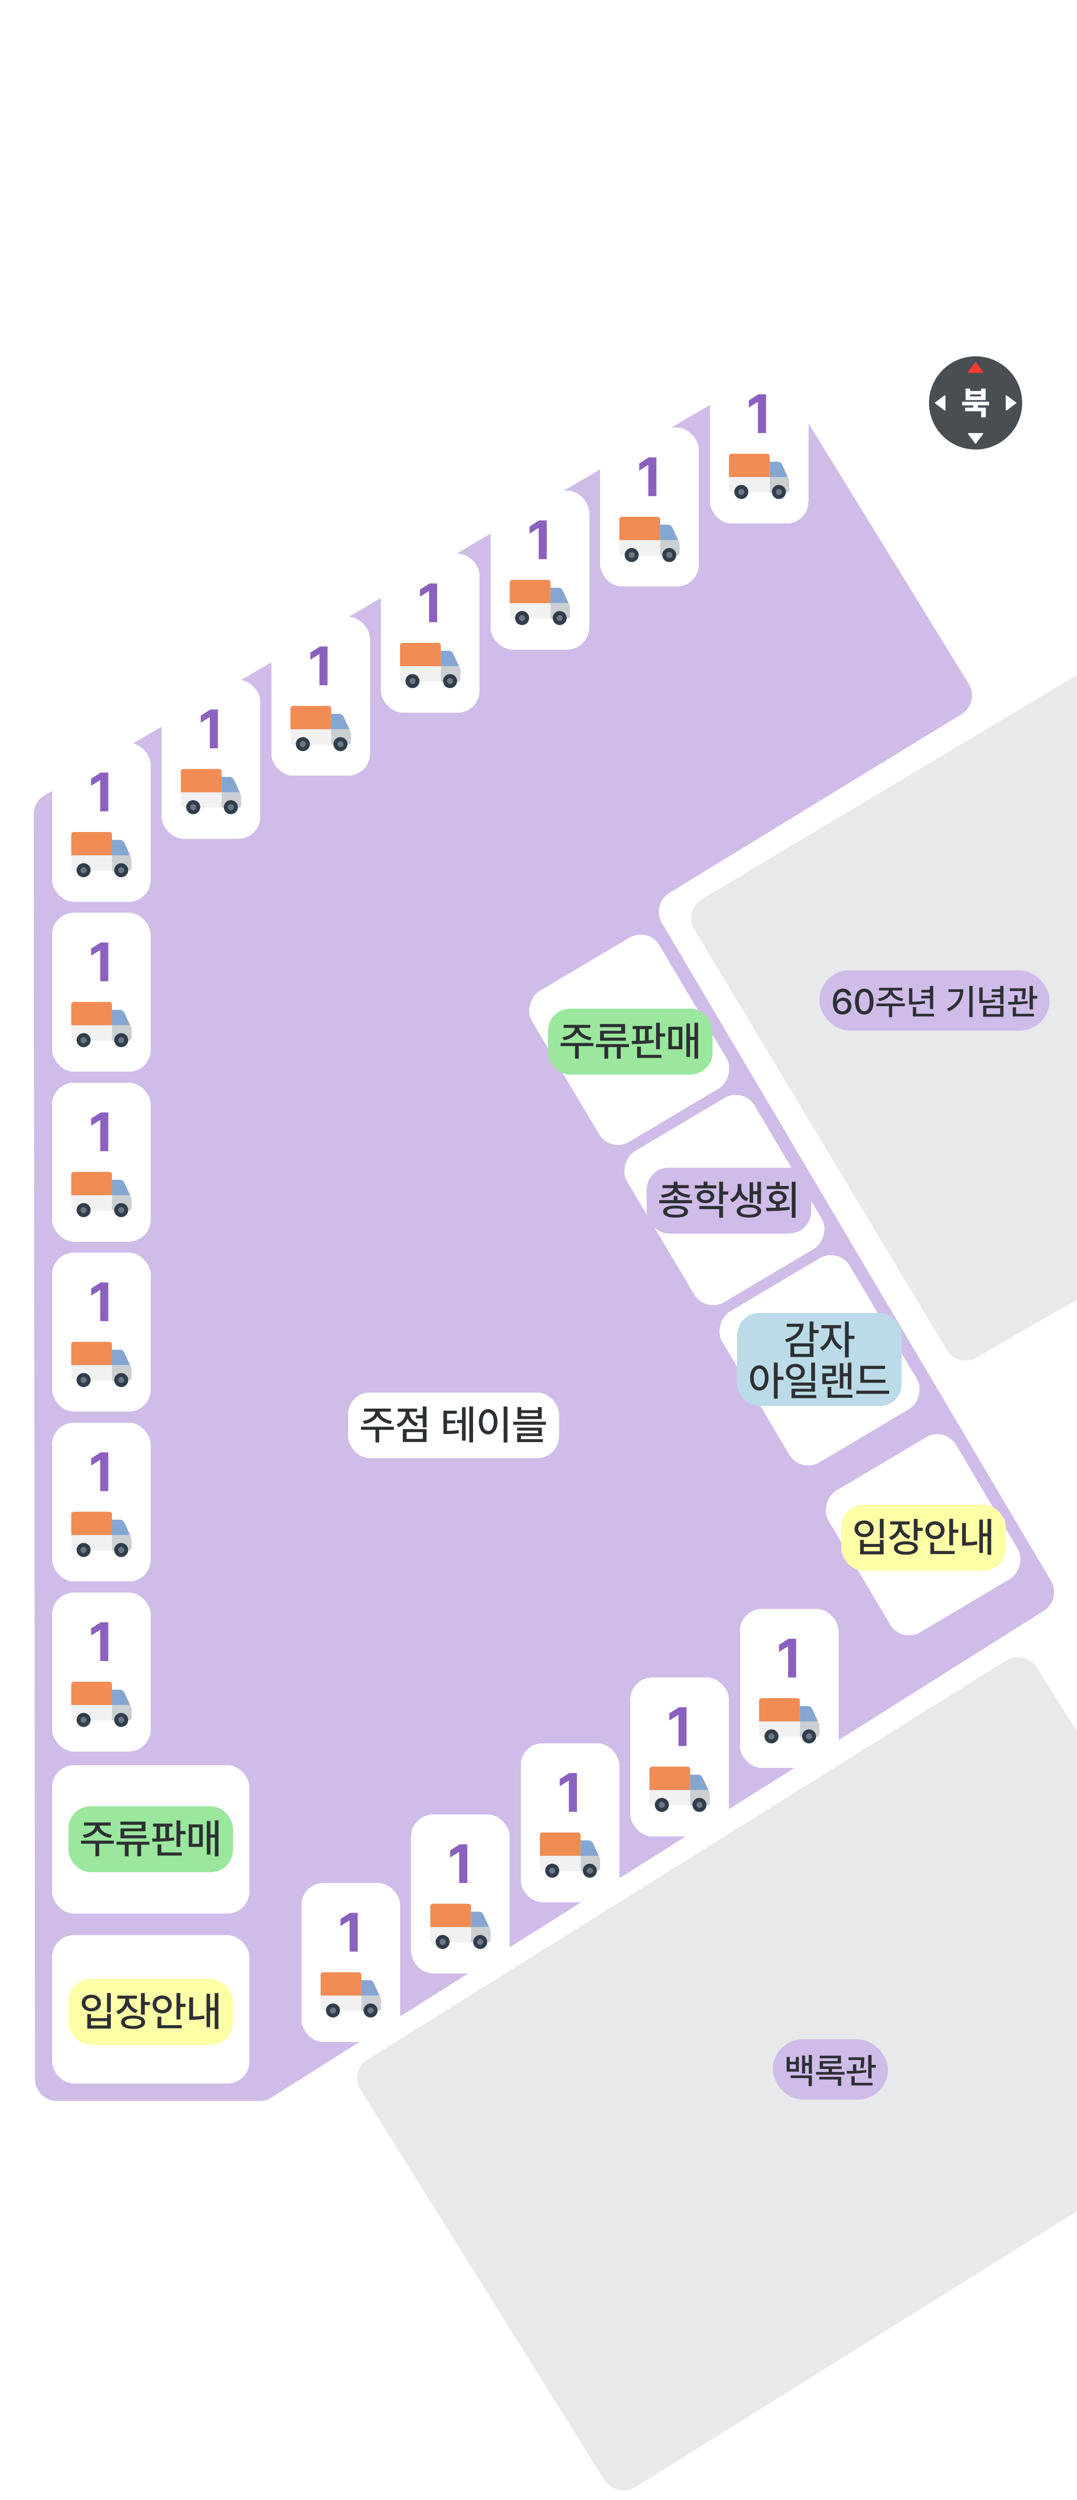 <svg width="393" height="912" viewBox="0 0 393 912" fill="none" xmlns="http://www.w3.org/2000/svg">
<g clip-path="url(#clip0_728_4038)">
<path d="M799.733 558.234L494.716 60.14L-36.784 108.14L-245.784 906.641L47.299 1076.51L796.181 574.469C801.527 570.885 803.094 563.723 799.733 558.234Z" fill="white" fill-opacity="0.24"/>
<rect x="471.612" y="757.577" width="290.953" height="184.091" rx="8" transform="rotate(148.005 471.612 757.577)" fill="#E8E9EB"/>
<path d="M758.614 568.298C760.896 572.117 759.624 577.065 755.783 579.309L652.577 639.615C648.841 641.798 644.048 640.615 641.756 636.946L505.097 418.165C502.812 414.507 498.039 413.318 494.306 415.478L356.336 495.308C352.555 497.495 347.719 496.246 345.471 492.501L253.346 339.045C251.068 335.252 252.303 330.33 256.101 328.06L513.708 174.104C517.501 171.837 522.413 173.074 524.679 176.867L758.614 568.298Z" fill="#E8E9EB"/>
<path d="M98.954 765.269L380.918 587.646C384.583 585.338 385.745 580.532 383.54 576.805L241.512 336.679C239.287 332.916 240.494 328.064 244.223 325.782L350.872 260.542C354.647 258.232 355.83 253.296 353.511 249.526L286.556 140.673C284.275 136.966 279.448 135.762 275.693 137.965L16.255 290.177C13.804 291.614 12.3 294.244 12.303 297.085L12.783 758.508C12.787 762.923 16.368 766.5 20.783 766.5L94.69 766.5C96.199 766.5 97.677 766.073 98.954 765.269Z" fill="#CFBCE8"/>
<rect x="236.549" y="338" width="64" height="54.136" rx="8" transform="rotate(59.3 236.549 338)" fill="white"/>
<rect x="271.266" y="396.47" width="64" height="54.136" rx="8" transform="rotate(59.3 271.266 396.47)" fill="white"/>
<rect x="305.983" y="454.94" width="64" height="54.136" rx="8" transform="rotate(59.3 305.983 454.94)" fill="white"/>
<rect x="344.784" y="520.289" width="60.081" height="54.136" rx="8" transform="rotate(59.3 344.784 520.289)" fill="white"/>
<rect x="19" y="706" width="72" height="54.136" rx="8" fill="white"/>
<rect x="19" y="644" width="72" height="54.136" rx="8" fill="white"/>
<rect x="299" y="354" width="84" height="22" rx="11" fill="#CFBCE8"/>
<path d="M307.402 370.127C305.701 370.114 303.923 369.105 303.923 365.709C303.93 362.51 305.313 360.682 307.516 360.682C309.211 360.682 310.385 361.735 310.601 363.195H309.217C309.033 362.446 308.443 361.907 307.516 361.9C306.094 361.907 305.269 363.138 305.269 365.214H305.371C305.872 364.433 306.735 363.976 307.732 363.97C309.37 363.976 310.69 365.233 310.69 366.991C310.69 368.775 309.376 370.14 307.402 370.127ZM305.434 367.029C305.44 368.051 306.259 368.953 307.389 368.959C308.5 368.953 309.332 368.089 309.332 367.017C309.332 365.963 308.532 365.106 307.427 365.112C306.304 365.106 305.447 366.007 305.434 367.029ZM315.375 370.127C313.248 370.127 311.998 368.413 311.998 365.404C311.998 362.415 313.261 360.682 315.375 360.682C317.482 360.682 318.745 362.415 318.751 365.404C318.745 368.413 317.501 370.127 315.375 370.127ZM313.394 365.404C313.388 367.696 314.13 368.921 315.375 368.921C316.612 368.921 317.355 367.696 317.355 365.404C317.355 363.119 316.606 361.869 315.375 361.862C314.137 361.869 313.394 363.119 313.394 365.404ZM330.177 366.115V367.093H325.556V371.066H324.375V367.093H319.805V366.115H330.177ZM320.389 364.3C322.509 364.008 324.274 362.745 324.312 361.342H320.77V360.377H329.2V361.342H325.683C325.702 362.745 327.454 364.008 329.606 364.3L329.162 365.252C327.295 364.96 325.683 364.04 324.991 362.745C324.293 364.04 322.687 364.96 320.846 365.252L320.389 364.3ZM340.524 359.717V368.121H339.318V364.249H336.195V363.284H339.318V362.091H336.195V361.126H339.318V359.717H340.524ZM331.713 366.496V360.504H332.907V365.48C334.417 365.474 335.852 365.392 337.477 365.087L337.604 366.077C335.801 366.414 334.259 366.483 332.589 366.496H331.713ZM333.11 370.838V367.385H334.329V369.86H340.816V370.838H333.11ZM354.908 359.704V371.079H353.689V359.704H354.908ZM345.564 368.032C348.585 366.591 350.064 364.541 350.299 361.888H346.11V360.923H351.518C351.518 364.255 350.103 367.137 346.199 369.01L345.564 368.032ZM358.577 360.25V364.947C360.208 364.935 361.535 364.858 363.033 364.592L363.16 365.557C361.522 365.868 360.087 365.944 358.234 365.95H357.358V360.25H358.577ZM358.742 370.939V366.877H366.168V370.939H358.742ZM359.922 369.962H364.975V367.829H359.922V369.962ZM361.865 363.843V362.916H364.962V361.837H361.865V360.91H364.962V359.704H366.168V366.382H364.962V363.843H361.865ZM374.255 360.567V361.202C374.243 361.964 374.243 363.094 373.963 364.566L372.77 364.452C373.018 363.195 373.056 362.275 373.068 361.558H368.517V360.567H374.255ZM367.832 365.544C368.53 365.544 369.323 365.538 370.155 365.519V363.119H371.348V365.48C372.567 365.43 373.824 365.341 374.966 365.176L375.042 366.052C372.668 366.471 369.952 366.515 367.946 366.521L367.832 365.544ZM369.558 370.838V367.474H370.764V369.86H377.29V370.838H369.558ZM375.69 368.248V359.704H376.921V363.322H378.483V364.338H376.921V368.248H375.69Z" fill="#2D3033"/>
<g filter="url(#filter0_d_728_4038)">
<rect x="200" y="368" width="60" height="24" rx="8" fill="#9AE79D" shape-rendering="crispEdges"/>
<path d="M216.523 380.518V381.646H211.191V386.23H209.829V381.646H204.556V380.518H216.523ZM205.229 378.423C207.676 378.086 209.712 376.628 209.756 375.01H205.669V373.896H215.396V375.01H211.338C211.36 376.628 213.381 378.086 215.864 378.423L215.352 379.521C213.198 379.185 211.338 378.123 210.54 376.628C209.734 378.123 207.881 379.185 205.757 379.521L205.229 378.423ZM229.517 380.913V382.012H226.499V386.245H225.093V382.012H221.929V386.245H220.537V382.012H217.505V380.913H229.517ZM218.926 374.731V373.589H228.096V377.104H220.361V378.555H228.374V379.683H218.97V376.064H226.675V374.731H218.926ZM237.939 374.307V375.435H236.694V379.551C237.317 379.507 237.925 379.448 238.511 379.375L238.599 380.415C235.955 380.833 232.893 380.891 230.645 380.898L230.483 379.756C230.989 379.756 231.531 379.749 232.095 379.741V375.435H230.85V374.307H237.939ZM232.476 385.967V381.865H233.867V384.839H241.353V385.967H232.476ZM233.442 379.712C234.065 379.69 234.695 379.668 235.332 379.639V375.435H233.442V379.712ZM239.404 382.788V373.135H240.796V377.017H242.7V378.188H240.796V382.788H239.404ZM254.741 373.12V386.245H253.408V379.404H251.782V385.601H250.464V373.369H251.782V378.262H253.408V373.12H254.741ZM243.887 382.788V374.6H248.984V382.788H243.887ZM245.205 381.675H247.681V375.698H245.205V381.675Z" fill="#2D3033"/>
</g>
<g filter="url(#filter1_d_728_4038)">
<rect x="25" y="659" width="60" height="24" rx="8" fill="#9AE79D" shape-rendering="crispEdges"/>
<path d="M41.523 671.518V672.646H36.191V677.23H34.829V672.646H29.556V671.518H41.523ZM30.23 669.423C32.676 669.086 34.712 667.628 34.756 666.01H30.669V664.896H40.395V666.01H36.338C36.36 667.628 38.381 669.086 40.864 669.423L40.352 670.521C38.198 670.185 36.338 669.123 35.54 667.628C34.734 669.123 32.881 670.185 30.757 670.521L30.23 669.423ZM54.517 671.913V673.012H51.499V677.245H50.093V673.012H46.929V677.245H45.537V673.012H42.505V671.913H54.517ZM43.926 665.731V664.589H53.096V668.104H45.361V669.555H53.374V670.683H43.97V667.064H51.675V665.731H43.926ZM62.94 665.307V666.435H61.694V670.551C62.317 670.507 62.925 670.448 63.511 670.375L63.599 671.415C60.955 671.833 57.893 671.891 55.645 671.898L55.483 670.756C55.989 670.756 56.531 670.749 57.095 670.741V666.435H55.85V665.307H62.94ZM57.476 676.967V672.865H58.867V675.839H66.353V676.967H57.476ZM58.442 670.712C59.065 670.69 59.695 670.668 60.332 670.639V666.435H58.442V670.712ZM64.404 673.788V664.135H65.796V668.017H67.7V669.188H65.796V673.788H64.404ZM79.741 664.12V677.245H78.408V670.404H76.782V676.601H75.464V664.369H76.782V669.262H78.408V664.12H79.741ZM68.887 673.788V665.6H73.984V673.788H68.887ZM70.205 672.675H72.681V666.698H70.205V672.675Z" fill="#2D3033"/>
</g>
<g filter="url(#filter2_d_728_4038)">
<rect x="25" y="722" width="60" height="24" rx="8" fill="#FDFFA7" shape-rendering="crispEdges"/>
<path d="M40.44 727.12V734.166H39.048V727.12H40.44ZM29.819 730.768C29.827 728.966 31.306 727.713 33.32 727.721C35.327 727.713 36.807 728.966 36.807 730.768C36.807 732.562 35.327 733.814 33.32 733.8C31.306 733.814 29.827 732.562 29.819 730.768ZM31.182 730.768C31.174 731.903 32.075 732.657 33.32 732.657C34.551 732.657 35.444 731.903 35.444 730.768C35.444 729.647 34.551 728.885 33.32 728.893C32.075 728.885 31.174 729.647 31.182 730.768ZM31.855 740.084V734.796H33.218V736.275H39.062V734.796H40.44V740.084H31.855ZM33.218 738.941H39.062V737.374H33.218V738.941ZM47.105 729.537C47.097 731.207 48.262 732.73 50.254 733.36L49.595 734.444C48.101 733.968 47.009 732.979 46.431 731.734C45.859 733.17 44.709 734.305 43.135 734.854L42.417 733.741C44.468 733.067 45.706 731.375 45.713 729.552V729.186H42.827V728.058H49.932V729.186H47.105V729.537ZM44.19 737.755C44.19 736.217 45.867 735.316 48.599 735.323C51.301 735.316 52.949 736.217 52.949 737.755C52.949 739.315 51.301 740.223 48.599 740.216C45.867 740.223 44.19 739.315 44.19 737.755ZM45.581 737.755C45.574 738.634 46.702 739.125 48.599 739.117C50.481 739.125 51.594 738.634 51.587 737.755C51.594 736.898 50.481 736.415 48.599 736.422C46.702 736.415 45.574 736.898 45.581 737.755ZM51.44 735.001V727.12H52.832V730.372H54.736V731.515H52.832V735.001H51.44ZM65.796 727.105V731.031H67.7V732.203H65.796V736.759H64.404V727.105H65.796ZM55.688 731.28C55.674 729.369 57.197 728.021 59.175 728.014C61.16 728.021 62.661 729.369 62.676 731.28C62.661 733.192 61.16 734.554 59.175 734.547C57.197 734.554 55.674 733.192 55.688 731.28ZM57.051 731.28C57.036 732.503 57.974 733.331 59.175 733.331C60.391 733.331 61.306 732.503 61.313 731.28C61.306 730.057 60.391 729.229 59.175 729.229C57.974 729.229 57.036 730.057 57.051 731.28ZM57.476 739.967V735.748H58.867V738.839H66.353V739.967H57.476ZM79.683 727.12V740.245H78.35V733.521H76.665V739.571H75.361V727.384H76.665V732.379H78.35V727.12H79.683ZM69.062 736.905V728.673H70.454V735.682C71.663 735.667 72.988 735.572 74.482 735.279L74.629 736.495C72.827 736.817 71.326 736.913 69.912 736.905H69.062Z" fill="#2D3033"/>
</g>
<rect x="282" y="744" width="42" height="22" rx="11" fill="#CFBCE8"/>
<path d="M288.191 750.428V752.167H290.387V750.428H291.504V755.798H287.048V750.428H288.191ZM288.191 754.82H290.387V753.106H288.191V754.82ZM288.534 758.159V757.182H296.265V761.079H295.072V758.159H288.534ZM292.672 756.471V749.92H293.79V752.611H295.123V749.717H296.265V756.547H295.123V753.602H293.79V756.471H292.672ZM308.199 755.912V756.89H297.789V755.912H302.397V754.833H299.122V751.938H305.685V750.923H299.096V749.971H306.891V752.827H300.315V753.894H307.12V754.833H303.59V755.912H308.199ZM298.957 758.654V757.689H306.955V760.99H305.736V758.654H298.957ZM315.372 750.567V751.202C315.359 751.964 315.359 753.094 315.08 754.566L313.886 754.452C314.134 753.195 314.172 752.275 314.185 751.558H309.633V750.567H315.372ZM308.948 755.544C309.646 755.544 310.439 755.538 311.271 755.519V753.119H312.464V755.48C313.683 755.43 314.94 755.341 316.083 755.176L316.159 756.052C313.785 756.471 311.068 756.515 309.062 756.521L308.948 755.544ZM310.674 760.838V757.474H311.88V759.86H318.406V760.838H310.674ZM316.806 758.248V749.704H318.038V753.322H319.599V754.338H318.038V758.248H316.806Z" fill="#2D3033"/>
<g filter="url(#filter3_d_728_4038)">
<rect x="307" y="549" width="60" height="24" rx="8" fill="#FDFFA7" shape-rendering="crispEdges"/>
<path d="M322.439 554.12V561.166H321.048V554.12H322.439ZM311.819 557.768C311.827 555.966 313.306 554.713 315.32 554.721C317.327 554.713 318.807 555.966 318.807 557.768C318.807 559.562 317.327 560.814 315.32 560.8C313.306 560.814 311.827 559.562 311.819 557.768ZM313.182 557.768C313.174 558.903 314.075 559.657 315.32 559.657C316.551 559.657 317.444 558.903 317.444 557.768C317.444 556.647 316.551 555.885 315.32 555.893C314.075 555.885 313.174 556.647 313.182 557.768ZM313.855 567.084V561.796H315.218V563.275H321.062V561.796H322.439V567.084H313.855ZM315.218 565.941H321.062V564.374H315.218V565.941ZM329.104 556.537C329.097 558.207 330.262 559.73 332.254 560.36L331.595 561.444C330.101 560.968 329.009 559.979 328.431 558.734C327.859 560.17 326.709 561.305 325.135 561.854L324.417 560.741C326.468 560.067 327.706 558.375 327.713 556.552V556.186H324.827V555.058H331.932V556.186H329.104V556.537ZM326.189 564.755C326.189 563.217 327.867 562.316 330.599 562.323C333.301 562.316 334.949 563.217 334.949 564.755C334.949 566.315 333.301 567.223 330.599 567.216C327.867 567.223 326.189 566.315 326.189 564.755ZM327.581 564.755C327.574 565.634 328.702 566.125 330.599 566.117C332.481 566.125 333.594 565.634 333.587 564.755C333.594 563.898 332.481 563.415 330.599 563.422C328.702 563.415 327.574 563.898 327.581 564.755ZM333.44 562.001V554.12H334.832V557.372H336.736V558.515H334.832V562.001H333.44ZM347.796 554.105V558.031H349.7V559.203H347.796V563.759H346.404V554.105H347.796ZM337.688 558.28C337.674 556.369 339.197 555.021 341.175 555.014C343.16 555.021 344.661 556.369 344.676 558.28C344.661 560.192 343.16 561.554 341.175 561.547C339.197 561.554 337.674 560.192 337.688 558.28ZM339.051 558.28C339.036 559.503 339.974 560.331 341.175 560.331C342.391 560.331 343.306 559.503 343.313 558.28C343.306 557.057 342.391 556.229 341.175 556.229C339.974 556.229 339.036 557.057 339.051 558.28ZM339.476 566.967V562.748H340.867V565.839H348.353V566.967H339.476ZM361.683 554.12V567.245H360.35V560.521H358.665V566.571H357.361V554.384H358.665V559.379H360.35V554.12H361.683ZM351.062 563.905V555.673H352.454V562.682C353.663 562.667 354.988 562.572 356.482 562.279L356.629 563.495C354.827 563.817 353.326 563.913 351.912 563.905H351.062Z" fill="#2D3033"/>
</g>
<g filter="url(#filter4_d_728_4038)">
<rect x="236" y="426" width="60" height="24" rx="8" fill="#CFBCE8" shape-rendering="crispEdges"/>
<path d="M252.523 437.844V438.972H240.556V437.844H245.844V436.335H247.221V437.844H252.523ZM241.186 435.91C243.786 435.698 245.587 434.746 245.756 433.479H241.757V432.365H245.844V431.105H247.221V432.365H251.322V433.479H247.309C247.462 434.746 249.271 435.698 251.879 435.91L251.454 436.979C249.184 436.767 247.345 436.005 246.532 434.782C245.712 436.005 243.881 436.767 241.625 436.979L241.186 435.91ZM241.977 442.033C241.977 440.612 243.661 439.836 246.532 439.836C249.389 439.836 251.051 440.612 251.059 442.033C251.051 443.454 249.389 444.223 246.532 444.216C243.661 444.223 241.977 443.454 241.977 442.033ZM243.383 442.033C243.375 442.78 244.503 443.176 246.532 443.161C248.532 443.176 249.667 442.78 249.667 442.033C249.667 441.286 248.532 440.876 246.532 440.876C244.503 440.876 243.375 441.286 243.383 442.033ZM261.356 432.453V433.566H253.534V432.453H256.757V431.062H258.148V432.453H261.356ZM254.252 436.54C254.245 435.104 255.548 434.167 257.445 434.152C259.335 434.167 260.624 435.104 260.624 436.54C260.624 437.983 259.335 438.928 257.445 438.928C255.548 438.928 254.245 437.983 254.252 436.54ZM255.16 441.125V439.997H263.832V444.245H262.44V441.125H255.16ZM255.6 436.54C255.585 437.353 256.332 437.844 257.445 437.844C258.559 437.844 259.306 437.353 259.32 436.54C259.306 435.734 258.559 435.229 257.445 435.222C256.332 435.229 255.585 435.734 255.6 436.54ZM262.44 439.323V431.12H263.832V434.68H265.736V435.837H263.832V439.323H262.44ZM270.497 433.64C270.497 435.075 271.413 436.525 273.119 437.17L272.387 438.239C271.164 437.771 270.307 436.877 269.838 435.8C269.354 437.016 268.461 438.071 267.187 438.62L266.425 437.536C268.197 436.767 269.149 435.097 269.149 433.64V431.94H270.497V433.64ZM268.842 441.843C268.827 440.349 270.534 439.462 273.28 439.455C276.02 439.462 277.741 440.349 277.748 441.843C277.741 443.337 276.02 444.223 273.28 444.216C270.534 444.223 268.827 443.337 268.842 441.843ZM270.219 441.843C270.204 442.678 271.369 443.161 273.28 443.146C275.185 443.161 276.349 442.678 276.356 441.843C276.349 441 275.185 440.517 273.28 440.524C271.369 440.517 270.204 441 270.219 441.843ZM273.529 438.796V431.369H274.818V434.548H276.356V431.135H277.675V439.206H276.356V435.69H274.818V438.796H273.529ZM290.302 431.12V444.245H288.91V431.12H290.302ZM279.521 440.671C280.604 440.664 281.835 440.656 283.124 440.627V439.309C281.593 439.104 280.597 438.203 280.604 436.921C280.597 435.441 281.886 434.467 283.783 434.46C285.702 434.467 287.013 435.441 287.021 436.921C287.013 438.188 286.024 439.082 284.501 439.301V440.576C285.717 440.517 286.947 440.429 288.104 440.275L288.207 441.315C285.292 441.799 282.113 441.835 279.711 441.828L279.521 440.671ZM279.799 433.801V432.688H283.124V431.149H284.516V432.688H287.812V433.801H279.799ZM281.923 436.921C281.908 437.756 282.685 438.276 283.783 438.269C284.918 438.276 285.688 437.756 285.688 436.921C285.688 436.079 284.918 435.544 283.783 435.544C282.685 435.544 281.908 436.079 281.923 436.921Z" fill="#2D3033"/>
</g>
<g filter="url(#filter5_d_728_4038)">
<rect x="127" y="508" width="77" height="24" rx="8" fill="white" shape-rendering="crispEdges"/>
<path d="M143.71 520.518V521.646H138.378V526.23H137.016V521.646H131.743V520.518H143.71ZM132.417 518.423C134.863 518.086 136.899 516.628 136.943 515.01H132.856V513.896H142.583V515.01H138.525C138.547 516.628 140.568 518.086 143.051 518.423L142.539 519.521C140.385 519.185 138.525 518.123 137.727 516.628C136.921 518.123 135.068 519.185 132.944 519.521L132.417 518.423ZM155.649 513.12V520.767H154.257V517.471H151.796V516.313H154.257V513.12H155.649ZM144.721 519.595C146.735 518.906 147.995 517.156 147.988 515.361V515.054H145.146V513.911H152.221V515.054H149.409V515.361C149.401 516.995 150.588 518.628 152.573 519.316L151.855 520.415C150.383 519.902 149.292 518.848 148.72 517.544C148.149 518.994 146.999 520.144 145.439 520.693L144.721 519.595ZM146.992 526.084V521.382H155.649V526.084H146.992ZM148.369 524.956H154.287V522.48H148.369V524.956ZM166.708 514.673V515.786H163.134V518.203H166.123V519.287H163.134V522.041C164.848 522.019 165.969 521.953 167.324 521.704L167.441 522.832C165.932 523.14 164.687 523.162 162.651 523.169H161.801V514.673H166.708ZM166.811 519.17V518.042H168.583V513.398H169.902V525.586H168.583V519.17H166.811ZM171.264 526.245V513.12H172.612V526.245H171.264ZM185.166 513.12V526.274H183.774V513.12H185.166ZM174.75 518.701C174.75 515.896 176.164 514.109 178.149 514.102C180.097 514.109 181.533 515.896 181.533 518.701C181.533 521.536 180.097 523.323 178.149 523.315C176.164 523.323 174.75 521.536 174.75 518.701ZM176.098 518.701C176.091 520.789 176.926 522.07 178.149 522.07C179.35 522.07 180.185 520.789 180.185 518.701C180.185 516.643 179.35 515.354 178.149 515.347C176.926 515.354 176.091 516.643 176.098 518.701ZM190.205 513.34V514.497H196.284V513.34H197.675V517.705H188.828V513.34H190.205ZM187.26 519.8V518.701H199.228V519.8H187.26ZM188.696 521.895V520.854H197.719V523.901H190.073V525.044H198.085V526.113H188.71V522.905H196.342V521.895H188.696ZM190.205 516.65H196.284V515.522H190.205V516.65Z" fill="#2D3033"/>
</g>
<g filter="url(#filter6_d_728_4038)">
<rect x="269" y="479" width="60" height="34" rx="8" fill="#BCDBE8" shape-rendering="crispEdges"/>
<path d="M296.832 482.12V485.211H298.736V486.368H296.832V489.532H295.44V482.12H296.832ZM286.461 488.609C289.603 487.782 291.449 486.134 291.705 484.083H287.076V482.94H293.214C293.207 486.302 290.929 488.668 287.018 489.723L286.461 488.609ZM288.424 495.069V490.089H296.832V495.069H288.424ZM289.815 493.956H295.455V491.246H289.815V493.956ZM304.054 485.987C304.046 488.06 305.416 490.375 307.408 491.319L306.617 492.403C305.145 491.7 303.973 490.221 303.38 488.507C302.779 490.375 301.549 491.993 300.055 492.74L299.234 491.642C301.227 490.682 302.669 488.207 302.677 485.987V484.596H299.718V483.438H306.91V484.596H304.054V485.987ZM308.316 495.245V482.12H309.708V487.32H311.817V488.492H309.708V495.245H308.316ZM277.071 498.102C279.034 498.109 280.433 499.896 280.44 502.701C280.433 505.536 279.034 507.323 277.071 507.315C275.108 507.323 273.709 505.536 273.717 502.701C273.709 499.896 275.108 498.109 277.071 498.102ZM275.05 502.701C275.042 504.789 275.877 506.07 277.071 506.07C278.287 506.07 279.107 504.789 279.107 502.701C279.107 500.643 278.287 499.354 277.071 499.347C275.877 499.354 275.042 500.643 275.05 502.701ZM282.389 510.245V497.12H283.78V502.262H285.89V503.434H283.78V510.245H282.389ZM290.24 497.56C292.218 497.574 293.675 498.783 293.683 500.504C293.675 502.232 292.218 503.434 290.24 503.434C288.241 503.434 286.791 502.232 286.783 500.504C286.791 498.783 288.241 497.574 290.24 497.56ZM288.146 500.504C288.138 501.588 289.032 502.306 290.24 502.306C291.441 502.306 292.335 501.588 292.335 500.504C292.335 499.435 291.441 498.717 290.24 498.731C289.032 498.717 288.138 499.435 288.146 500.504ZM288.775 505.514V504.4H297.403V507.711H290.167V508.971H297.843V510.084H288.819V506.671H296.026V505.514H288.775ZM296.012 503.8V497.12H297.403V503.8H296.012ZM310.675 497.135V506.891H309.356V502.13H307.745V506.539H306.441V497.369H307.745V500.987H309.356V497.135H310.675ZM300.04 499.347V498.233H305.021V502.086H301.417V503.858C303.043 503.851 304.281 503.771 305.724 503.492L305.87 504.605C304.215 504.913 302.853 504.979 300.934 504.972H300.069V501.031H303.688V499.347H300.04ZM301.974 509.967V505.982H303.351V508.839H311.056V509.967H301.974ZM323.082 503.346V504.488H313.941V498.292H322.965V499.435H315.318V503.346H323.082ZM312.447 508.517V507.359H324.459V508.517H312.447Z" fill="#2D3033"/>
</g>
</g>
<g filter="url(#filter7_d_728_4038)">
<rect x="19" y="581" width="36" height="58" rx="8" fill="white" shape-rendering="crispEdges"/>
<path d="M39.52 591.859V606H36.57V594.652H36.492L33.25 596.684V594.086L36.746 591.859H39.52Z" fill="#8A61BF"/>
<g clip-path="url(#clip1_728_4038)">
<path d="M47.794 622.7L47.489 622.045H40.86V627.654H41.681C41.677 627.596 41.664 627.541 41.664 627.482C41.664 626.065 42.812 624.917 44.229 624.917C45.645 624.917 46.794 626.065 46.794 627.482C46.794 627.541 46.78 627.596 46.776 627.654H47.062C47.583 627.654 48.005 627.232 48.005 626.711V623.655C48.005 623.325 47.933 622.999 47.794 622.7Z" fill="#CBCFD2"/>
<path d="M40.86 616.429V614.489C40.86 613.969 40.438 613.546 39.917 613.546H26.938C26.417 613.546 25.995 613.969 25.995 614.489V626.711C25.995 627.232 26.417 627.654 26.938 627.654H27.961C27.957 627.596 27.943 627.541 27.943 627.481C27.943 626.065 29.092 624.917 30.508 624.917C31.925 624.917 33.073 626.065 33.073 627.481C33.073 627.541 33.06 627.596 33.056 627.654H40.86L40.86 616.429Z" fill="#F1F1F1"/>
<path d="M40.86 614.489V616.429L40.86 622.044H25.995V614.489C25.995 613.969 26.417 613.546 26.938 613.546H39.917C40.438 613.546 40.86 613.969 40.86 614.489Z" fill="#F08C54"/>
<path d="M47.489 622.045L45.337 617.418C45.057 616.815 44.452 616.429 43.787 616.429H40.86V622.045H47.489Z" fill="#85A6D0"/>
<path d="M30.508 624.917C29.092 624.917 27.943 626.065 27.943 627.481C27.943 627.541 27.957 627.596 27.961 627.654C28.051 628.989 29.151 630.046 30.508 630.046C31.866 630.046 32.966 628.989 33.056 627.654C33.06 627.596 33.073 627.541 33.073 627.481C33.073 626.065 31.925 624.917 30.508 624.917ZM30.508 628.507C29.942 628.507 29.482 628.048 29.482 627.481C29.482 626.915 29.942 626.455 30.508 626.455C31.075 626.455 31.534 626.915 31.534 627.481C31.534 628.048 31.075 628.507 30.508 628.507Z" fill="#313D4C"/>
<path d="M44.228 624.917C42.812 624.917 41.664 626.065 41.664 627.481C41.664 627.541 41.677 627.596 41.681 627.654C41.771 628.989 42.871 630.046 44.228 630.046C45.586 630.046 46.686 628.989 46.776 627.654C46.78 627.596 46.794 627.541 46.794 627.481C46.794 626.065 45.645 624.917 44.228 624.917ZM44.228 628.507C43.662 628.507 43.203 628.048 43.203 627.481C43.203 626.915 43.662 626.455 44.228 626.455C44.795 626.455 45.255 626.915 45.255 627.481C45.255 628.048 44.795 628.507 44.228 628.507Z" fill="#313D4C"/>
<path d="M31.534 627.482C31.534 626.915 31.075 626.456 30.508 626.456C29.942 626.456 29.482 626.915 29.482 627.482C29.482 628.048 29.942 628.508 30.508 628.508C31.075 628.508 31.534 628.048 31.534 627.482Z" fill="#6B7683"/>
<path d="M45.255 627.482C45.255 626.915 44.795 626.456 44.229 626.456C43.662 626.456 43.203 626.915 43.203 627.482C43.203 628.048 43.662 628.508 44.229 628.508C44.795 628.508 45.255 628.048 45.255 627.482Z" fill="#6B7683"/>
</g>
</g>
<g filter="url(#filter8_d_728_4038)">
<rect x="19" y="519" width="36" height="58" rx="8" fill="white" shape-rendering="crispEdges"/>
<path d="M39.52 529.859V544H36.57V532.652H36.492L33.25 534.684V532.086L36.746 529.859H39.52Z" fill="#8A61BF"/>
<g clip-path="url(#clip2_728_4038)">
<path d="M47.794 560.7L47.489 560.045H40.86V565.654H41.681C41.677 565.596 41.664 565.541 41.664 565.482C41.664 564.065 42.812 562.917 44.229 562.917C45.645 562.917 46.794 564.065 46.794 565.482C46.794 565.541 46.78 565.596 46.776 565.654H47.062C47.583 565.654 48.005 565.232 48.005 564.711V561.655C48.005 561.325 47.933 560.999 47.794 560.7Z" fill="#CBCFD2"/>
<path d="M40.86 554.429V552.489C40.86 551.969 40.438 551.546 39.917 551.546H26.938C26.417 551.546 25.995 551.969 25.995 552.489V564.711C25.995 565.232 26.417 565.654 26.938 565.654H27.961C27.957 565.596 27.943 565.541 27.943 565.481C27.943 564.065 29.092 562.917 30.508 562.917C31.925 562.917 33.073 564.065 33.073 565.481C33.073 565.541 33.06 565.596 33.056 565.654H40.86L40.86 554.429Z" fill="#F1F1F1"/>
<path d="M40.86 552.489V554.429L40.86 560.044H25.995V552.489C25.995 551.969 26.417 551.546 26.938 551.546H39.917C40.438 551.546 40.86 551.969 40.86 552.489Z" fill="#F08C54"/>
<path d="M47.489 560.045L45.337 555.418C45.057 554.815 44.452 554.429 43.787 554.429H40.86V560.045H47.489Z" fill="#85A6D0"/>
<path d="M30.508 562.917C29.092 562.917 27.943 564.065 27.943 565.481C27.943 565.541 27.957 565.596 27.961 565.654C28.051 566.989 29.151 568.046 30.508 568.046C31.866 568.046 32.966 566.989 33.056 565.654C33.06 565.596 33.073 565.541 33.073 565.481C33.073 564.065 31.925 562.917 30.508 562.917ZM30.508 566.507C29.942 566.507 29.482 566.048 29.482 565.481C29.482 564.915 29.942 564.455 30.508 564.455C31.075 564.455 31.534 564.915 31.534 565.481C31.534 566.048 31.075 566.507 30.508 566.507Z" fill="#313D4C"/>
<path d="M44.228 562.917C42.812 562.917 41.664 564.065 41.664 565.481C41.664 565.541 41.677 565.596 41.681 565.654C41.771 566.989 42.871 568.046 44.228 568.046C45.586 568.046 46.686 566.989 46.776 565.654C46.78 565.596 46.794 565.541 46.794 565.481C46.794 564.065 45.645 562.917 44.228 562.917ZM44.228 566.507C43.662 566.507 43.203 566.048 43.203 565.481C43.203 564.915 43.662 564.455 44.228 564.455C44.795 564.455 45.255 564.915 45.255 565.481C45.255 566.048 44.795 566.507 44.228 566.507Z" fill="#313D4C"/>
<path d="M31.534 565.482C31.534 564.915 31.075 564.456 30.508 564.456C29.942 564.456 29.482 564.915 29.482 565.482C29.482 566.048 29.942 566.508 30.508 566.508C31.075 566.508 31.534 566.048 31.534 565.482Z" fill="#6B7683"/>
<path d="M45.255 565.482C45.255 564.915 44.795 564.456 44.229 564.456C43.662 564.456 43.203 564.915 43.203 565.482C43.203 566.048 43.662 566.508 44.229 566.508C44.795 566.508 45.255 566.048 45.255 565.482Z" fill="#6B7683"/>
</g>
</g>
<g filter="url(#filter9_d_728_4038)">
<rect x="19" y="457" width="36" height="58" rx="8" fill="white" shape-rendering="crispEdges"/>
<path d="M39.52 467.859V482H36.57V470.652H36.492L33.25 472.684V470.086L36.746 467.859H39.52Z" fill="#8A61BF"/>
<g clip-path="url(#clip3_728_4038)">
<path d="M47.794 498.7L47.489 498.045H40.86V503.654H41.681C41.677 503.596 41.664 503.541 41.664 503.482C41.664 502.065 42.812 500.917 44.229 500.917C45.645 500.917 46.794 502.065 46.794 503.482C46.794 503.541 46.78 503.596 46.776 503.654H47.062C47.583 503.654 48.005 503.232 48.005 502.711V499.655C48.005 499.325 47.933 498.999 47.794 498.7Z" fill="#CBCFD2"/>
<path d="M40.86 492.429V490.489C40.86 489.969 40.438 489.546 39.917 489.546H26.938C26.417 489.546 25.995 489.969 25.995 490.489V502.711C25.995 503.232 26.417 503.654 26.938 503.654H27.961C27.957 503.596 27.943 503.541 27.943 503.481C27.943 502.065 29.092 500.917 30.508 500.917C31.925 500.917 33.073 502.065 33.073 503.481C33.073 503.541 33.06 503.596 33.056 503.654H40.86L40.86 492.429Z" fill="#F1F1F1"/>
<path d="M40.86 490.489V492.429L40.86 498.044H25.995V490.489C25.995 489.969 26.417 489.546 26.938 489.546H39.917C40.438 489.546 40.86 489.969 40.86 490.489Z" fill="#F08C54"/>
<path d="M47.489 498.045L45.337 493.418C45.057 492.815 44.452 492.429 43.787 492.429H40.86V498.045H47.489Z" fill="#85A6D0"/>
<path d="M30.508 500.917C29.092 500.917 27.943 502.065 27.943 503.481C27.943 503.541 27.957 503.596 27.961 503.654C28.051 504.989 29.151 506.046 30.508 506.046C31.866 506.046 32.966 504.989 33.056 503.654C33.06 503.596 33.073 503.541 33.073 503.481C33.073 502.065 31.925 500.917 30.508 500.917ZM30.508 504.507C29.942 504.507 29.482 504.048 29.482 503.481C29.482 502.915 29.942 502.455 30.508 502.455C31.075 502.455 31.534 502.915 31.534 503.481C31.534 504.048 31.075 504.507 30.508 504.507Z" fill="#313D4C"/>
<path d="M44.228 500.917C42.812 500.917 41.664 502.065 41.664 503.481C41.664 503.541 41.677 503.596 41.681 503.654C41.771 504.989 42.871 506.046 44.228 506.046C45.586 506.046 46.686 504.989 46.776 503.654C46.78 503.596 46.794 503.541 46.794 503.481C46.794 502.065 45.645 500.917 44.228 500.917ZM44.228 504.507C43.662 504.507 43.203 504.048 43.203 503.481C43.203 502.915 43.662 502.455 44.228 502.455C44.795 502.455 45.255 502.915 45.255 503.481C45.255 504.048 44.795 504.507 44.228 504.507Z" fill="#313D4C"/>
<path d="M31.534 503.482C31.534 502.915 31.075 502.456 30.508 502.456C29.942 502.456 29.482 502.915 29.482 503.482C29.482 504.048 29.942 504.508 30.508 504.508C31.075 504.508 31.534 504.048 31.534 503.482Z" fill="#6B7683"/>
<path d="M45.255 503.482C45.255 502.915 44.795 502.456 44.229 502.456C43.662 502.456 43.203 502.915 43.203 503.482C43.203 504.048 43.662 504.508 44.229 504.508C44.795 504.508 45.255 504.048 45.255 503.482Z" fill="#6B7683"/>
</g>
</g>
<g filter="url(#filter10_d_728_4038)">
<rect x="19" y="395" width="36" height="58" rx="8" fill="white" shape-rendering="crispEdges"/>
<path d="M39.52 405.859V420H36.57V408.652H36.492L33.25 410.684V408.086L36.746 405.859H39.52Z" fill="#8A61BF"/>
<g clip-path="url(#clip4_728_4038)">
<path d="M47.794 436.7L47.489 436.045H40.86V441.654H41.681C41.677 441.596 41.664 441.541 41.664 441.482C41.664 440.065 42.812 438.917 44.229 438.917C45.645 438.917 46.794 440.065 46.794 441.482C46.794 441.541 46.78 441.596 46.776 441.654H47.062C47.583 441.654 48.005 441.232 48.005 440.711V437.655C48.005 437.325 47.933 436.999 47.794 436.7Z" fill="#CBCFD2"/>
<path d="M40.86 430.429V428.49C40.86 427.969 40.438 427.547 39.917 427.547H26.938C26.417 427.547 25.995 427.969 25.995 428.49V440.711C25.995 441.232 26.417 441.654 26.938 441.654H27.961C27.957 441.596 27.943 441.541 27.943 441.482C27.943 440.065 29.092 438.917 30.508 438.917C31.925 438.917 33.073 440.065 33.073 441.482C33.073 441.541 33.06 441.596 33.056 441.654H40.86L40.86 430.429Z" fill="#F1F1F1"/>
<path d="M40.86 428.49V430.429L40.86 436.044H25.995V428.49C25.995 427.969 26.417 427.547 26.938 427.547H39.917C40.438 427.547 40.86 427.969 40.86 428.49Z" fill="#F08C54"/>
<path d="M47.489 436.045L45.337 431.418C45.057 430.815 44.452 430.429 43.787 430.429H40.86V436.045H47.489Z" fill="#85A6D0"/>
<path d="M30.508 438.917C29.092 438.917 27.943 440.065 27.943 441.482C27.943 441.541 27.957 441.596 27.961 441.654C28.051 442.989 29.151 444.047 30.508 444.047C31.866 444.047 32.966 442.989 33.056 441.654C33.06 441.596 33.073 441.541 33.073 441.482C33.073 440.065 31.925 438.917 30.508 438.917ZM30.508 442.508C29.942 442.508 29.482 442.048 29.482 441.482C29.482 440.915 29.942 440.456 30.508 440.456C31.075 440.456 31.534 440.915 31.534 441.482C31.534 442.048 31.075 442.508 30.508 442.508Z" fill="#313D4C"/>
<path d="M44.228 438.917C42.812 438.917 41.664 440.065 41.664 441.482C41.664 441.541 41.677 441.596 41.681 441.654C41.771 442.989 42.871 444.047 44.228 444.047C45.586 444.047 46.686 442.989 46.776 441.654C46.78 441.596 46.794 441.541 46.794 441.482C46.794 440.065 45.645 438.917 44.228 438.917ZM44.228 442.508C43.662 442.508 43.203 442.048 43.203 441.482C43.203 440.915 43.662 440.456 44.228 440.456C44.795 440.456 45.255 440.915 45.255 441.482C45.255 442.048 44.795 442.508 44.228 442.508Z" fill="#313D4C"/>
<path d="M31.534 441.482C31.534 440.915 31.075 440.456 30.508 440.456C29.942 440.456 29.482 440.915 29.482 441.482C29.482 442.048 29.942 442.508 30.508 442.508C31.075 442.508 31.534 442.048 31.534 441.482Z" fill="#6B7683"/>
<path d="M45.255 441.482C45.255 440.915 44.795 440.456 44.229 440.456C43.662 440.456 43.203 440.915 43.203 441.482C43.203 442.048 43.662 442.508 44.229 442.508C44.795 442.508 45.255 442.048 45.255 441.482Z" fill="#6B7683"/>
</g>
</g>
<g filter="url(#filter11_d_728_4038)">
<rect x="19" y="333" width="36" height="58" rx="8" fill="white" shape-rendering="crispEdges"/>
<path d="M39.52 343.859V358H36.57V346.652H36.492L33.25 348.684V346.086L36.746 343.859H39.52Z" fill="#8A61BF"/>
<g clip-path="url(#clip5_728_4038)">
<path d="M47.794 374.7L47.489 374.045H40.86V379.654H41.681C41.677 379.596 41.664 379.541 41.664 379.482C41.664 378.065 42.812 376.917 44.229 376.917C45.645 376.917 46.794 378.065 46.794 379.482C46.794 379.541 46.78 379.596 46.776 379.654H47.062C47.583 379.654 48.005 379.232 48.005 378.711V375.655C48.005 375.325 47.933 374.999 47.794 374.7Z" fill="#CBCFD2"/>
<path d="M40.86 368.429V366.49C40.86 365.969 40.438 365.547 39.917 365.547H26.938C26.417 365.547 25.995 365.969 25.995 366.49V378.711C25.995 379.232 26.417 379.654 26.938 379.654H27.961C27.957 379.596 27.943 379.541 27.943 379.482C27.943 378.065 29.092 376.917 30.508 376.917C31.925 376.917 33.073 378.065 33.073 379.482C33.073 379.541 33.06 379.596 33.056 379.654H40.86L40.86 368.429Z" fill="#F1F1F1"/>
<path d="M40.86 366.49V368.429L40.86 374.044H25.995V366.49C25.995 365.969 26.417 365.547 26.938 365.547H39.917C40.438 365.547 40.86 365.969 40.86 366.49Z" fill="#F08C54"/>
<path d="M47.489 374.045L45.337 369.418C45.057 368.815 44.452 368.429 43.787 368.429H40.86V374.045H47.489Z" fill="#85A6D0"/>
<path d="M30.508 376.917C29.092 376.917 27.943 378.065 27.943 379.482C27.943 379.541 27.957 379.596 27.961 379.654C28.051 380.989 29.151 382.047 30.508 382.047C31.866 382.047 32.966 380.989 33.056 379.654C33.06 379.596 33.073 379.541 33.073 379.482C33.073 378.065 31.925 376.917 30.508 376.917ZM30.508 380.508C29.942 380.508 29.482 380.048 29.482 379.482C29.482 378.915 29.942 378.456 30.508 378.456C31.075 378.456 31.534 378.915 31.534 379.482C31.534 380.048 31.075 380.508 30.508 380.508Z" fill="#313D4C"/>
<path d="M44.228 376.917C42.812 376.917 41.664 378.065 41.664 379.482C41.664 379.541 41.677 379.596 41.681 379.654C41.771 380.989 42.871 382.047 44.228 382.047C45.586 382.047 46.686 380.989 46.776 379.654C46.78 379.596 46.794 379.541 46.794 379.482C46.794 378.065 45.645 376.917 44.228 376.917ZM44.228 380.508C43.662 380.508 43.203 380.048 43.203 379.482C43.203 378.915 43.662 378.456 44.228 378.456C44.795 378.456 45.255 378.915 45.255 379.482C45.255 380.048 44.795 380.508 44.228 380.508Z" fill="#313D4C"/>
<path d="M31.534 379.482C31.534 378.915 31.075 378.456 30.508 378.456C29.942 378.456 29.482 378.915 29.482 379.482C29.482 380.048 29.942 380.508 30.508 380.508C31.075 380.508 31.534 380.048 31.534 379.482Z" fill="#6B7683"/>
<path d="M45.255 379.482C45.255 378.915 44.795 378.456 44.229 378.456C43.662 378.456 43.203 378.915 43.203 379.482C43.203 380.048 43.662 380.508 44.229 380.508C44.795 380.508 45.255 380.048 45.255 379.482Z" fill="#6B7683"/>
</g>
</g>
<g filter="url(#filter12_d_728_4038)">
<rect x="19" y="271" width="36" height="58" rx="8" fill="white" shape-rendering="crispEdges"/>
<path d="M39.52 281.859V296H36.57V284.652H36.492L33.25 286.684V284.086L36.746 281.859H39.52Z" fill="#8A61BF"/>
<g clip-path="url(#clip6_728_4038)">
<path d="M47.794 312.7L47.489 312.045H40.86V317.654H41.681C41.677 317.596 41.664 317.541 41.664 317.482C41.664 316.065 42.812 314.917 44.229 314.917C45.645 314.917 46.794 316.065 46.794 317.482C46.794 317.541 46.78 317.596 46.776 317.654H47.062C47.583 317.654 48.005 317.232 48.005 316.711V313.655C48.005 313.325 47.933 312.999 47.794 312.7Z" fill="#CBCFD2"/>
<path d="M40.86 306.429V304.49C40.86 303.969 40.438 303.547 39.917 303.547H26.938C26.417 303.547 25.995 303.969 25.995 304.49V316.711C25.995 317.232 26.417 317.654 26.938 317.654H27.961C27.957 317.596 27.943 317.541 27.943 317.482C27.943 316.065 29.092 314.917 30.508 314.917C31.925 314.917 33.073 316.065 33.073 317.482C33.073 317.541 33.06 317.596 33.056 317.654H40.86L40.86 306.429Z" fill="#F1F1F1"/>
<path d="M40.86 304.49V306.429L40.86 312.044H25.995V304.49C25.995 303.969 26.417 303.547 26.938 303.547H39.917C40.438 303.547 40.86 303.969 40.86 304.49Z" fill="#F08C54"/>
<path d="M47.489 312.045L45.337 307.418C45.057 306.815 44.452 306.429 43.787 306.429H40.86V312.045H47.489Z" fill="#85A6D0"/>
<path d="M30.508 314.917C29.092 314.917 27.943 316.065 27.943 317.482C27.943 317.541 27.957 317.596 27.961 317.654C28.051 318.989 29.151 320.047 30.508 320.047C31.866 320.047 32.966 318.989 33.056 317.654C33.06 317.596 33.073 317.541 33.073 317.482C33.073 316.065 31.925 314.917 30.508 314.917ZM30.508 318.508C29.942 318.508 29.482 318.048 29.482 317.482C29.482 316.915 29.942 316.456 30.508 316.456C31.075 316.456 31.534 316.915 31.534 317.482C31.534 318.048 31.075 318.508 30.508 318.508Z" fill="#313D4C"/>
<path d="M44.228 314.917C42.812 314.917 41.664 316.065 41.664 317.482C41.664 317.541 41.677 317.596 41.681 317.654C41.771 318.989 42.871 320.047 44.228 320.047C45.586 320.047 46.686 318.989 46.776 317.654C46.78 317.596 46.794 317.541 46.794 317.482C46.794 316.065 45.645 314.917 44.228 314.917ZM44.228 318.508C43.662 318.508 43.203 318.048 43.203 317.482C43.203 316.915 43.662 316.456 44.228 316.456C44.795 316.456 45.255 316.915 45.255 317.482C45.255 318.048 44.795 318.508 44.228 318.508Z" fill="#313D4C"/>
<path d="M31.534 317.482C31.534 316.915 31.075 316.456 30.508 316.456C29.942 316.456 29.482 316.915 29.482 317.482C29.482 318.048 29.942 318.508 30.508 318.508C31.075 318.508 31.534 318.048 31.534 317.482Z" fill="#6B7683"/>
<path d="M45.255 317.482C45.255 316.915 44.795 316.456 44.229 316.456C43.662 316.456 43.203 316.915 43.203 317.482C43.203 318.048 43.662 318.508 44.229 318.508C44.795 318.508 45.255 318.048 45.255 317.482Z" fill="#6B7683"/>
</g>
</g>
<g filter="url(#filter13_d_728_4038)">
<rect x="59" y="248" width="36" height="58" rx="8" fill="white" shape-rendering="crispEdges"/>
<path d="M79.519 258.859V273H76.57V261.652H76.492L73.25 263.684V261.086L76.746 258.859H79.519Z" fill="#8A61BF"/>
<g clip-path="url(#clip7_728_4038)">
<path d="M87.794 289.7L87.489 289.045H80.86V294.654H81.681C81.677 294.596 81.664 294.541 81.664 294.482C81.664 293.065 82.812 291.917 84.229 291.917C85.645 291.917 86.794 293.065 86.794 294.482C86.794 294.541 86.78 294.596 86.776 294.654H87.062C87.583 294.654 88.005 294.232 88.005 293.711V290.655C88.005 290.325 87.933 289.999 87.794 289.7Z" fill="#CBCFD2"/>
<path d="M80.86 283.429V281.49C80.86 280.969 80.438 280.547 79.917 280.547H66.938C66.417 280.547 65.995 280.969 65.995 281.49V293.711C65.995 294.232 66.417 294.654 66.938 294.654H67.961C67.957 294.596 67.943 294.541 67.943 294.482C67.943 293.065 69.092 291.917 70.508 291.917C71.925 291.917 73.073 293.065 73.073 294.482C73.073 294.541 73.06 294.596 73.056 294.654H80.86L80.86 283.429Z" fill="#F1F1F1"/>
<path d="M80.86 281.49V283.429L80.86 289.044H65.995V281.49C65.995 280.969 66.417 280.547 66.938 280.547H79.917C80.438 280.547 80.86 280.969 80.86 281.49Z" fill="#F08C54"/>
<path d="M87.489 289.045L85.337 284.418C85.057 283.815 84.452 283.429 83.787 283.429H80.86V289.045H87.489Z" fill="#85A6D0"/>
<path d="M70.508 291.917C69.092 291.917 67.943 293.065 67.943 294.482C67.943 294.541 67.957 294.596 67.961 294.654C68.051 295.989 69.151 297.047 70.508 297.047C71.866 297.047 72.966 295.989 73.056 294.654C73.06 294.596 73.073 294.541 73.073 294.482C73.073 293.065 71.925 291.917 70.508 291.917ZM70.508 295.508C69.942 295.508 69.482 295.048 69.482 294.482C69.482 293.915 69.942 293.456 70.508 293.456C71.075 293.456 71.534 293.915 71.534 294.482C71.534 295.048 71.075 295.508 70.508 295.508Z" fill="#313D4C"/>
<path d="M84.228 291.917C82.812 291.917 81.664 293.065 81.664 294.482C81.664 294.541 81.677 294.596 81.681 294.654C81.771 295.989 82.871 297.047 84.228 297.047C85.586 297.047 86.686 295.989 86.776 294.654C86.78 294.596 86.794 294.541 86.794 294.482C86.794 293.065 85.645 291.917 84.228 291.917ZM84.228 295.508C83.662 295.508 83.203 295.048 83.203 294.482C83.203 293.915 83.662 293.456 84.228 293.456C84.795 293.456 85.255 293.915 85.255 294.482C85.255 295.048 84.795 295.508 84.228 295.508Z" fill="#313D4C"/>
<path d="M71.534 294.482C71.534 293.915 71.075 293.456 70.508 293.456C69.942 293.456 69.482 293.915 69.482 294.482C69.482 295.048 69.942 295.508 70.508 295.508C71.075 295.508 71.534 295.048 71.534 294.482Z" fill="#6B7683"/>
<path d="M85.255 294.482C85.255 293.915 84.795 293.456 84.229 293.456C83.662 293.456 83.203 293.915 83.203 294.482C83.203 295.048 83.662 295.508 84.229 295.508C84.795 295.508 85.255 295.048 85.255 294.482Z" fill="#6B7683"/>
</g>
</g>
<g filter="url(#filter14_d_728_4038)">
<rect x="99" y="225" width="36" height="58" rx="8" fill="white" shape-rendering="crispEdges"/>
<path d="M119.52 235.859V250H116.57V238.652H116.492L113.25 240.684V238.086L116.746 235.859H119.52Z" fill="#8A61BF"/>
<g clip-path="url(#clip8_728_4038)">
<path d="M127.794 266.7L127.489 266.045H120.86V271.654H121.681C121.677 271.596 121.664 271.541 121.664 271.482C121.664 270.065 122.812 268.917 124.229 268.917C125.645 268.917 126.794 270.065 126.794 271.482C126.794 271.541 126.78 271.596 126.776 271.654H127.062C127.583 271.654 128.005 271.232 128.005 270.711V267.655C128.005 267.325 127.933 266.999 127.794 266.7Z" fill="#CBCFD2"/>
<path d="M120.86 260.429V258.49C120.86 257.969 120.438 257.547 119.917 257.547H106.938C106.417 257.547 105.995 257.969 105.995 258.49V270.711C105.995 271.232 106.417 271.654 106.938 271.654H107.961C107.957 271.596 107.943 271.541 107.943 271.482C107.943 270.065 109.092 268.917 110.508 268.917C111.925 268.917 113.073 270.065 113.073 271.482C113.073 271.541 113.06 271.596 113.056 271.654H120.86L120.86 260.429Z" fill="#F1F1F1"/>
<path d="M120.86 258.49V260.429L120.86 266.044H105.995V258.49C105.995 257.969 106.417 257.547 106.938 257.547H119.917C120.438 257.547 120.86 257.969 120.86 258.49Z" fill="#F08C54"/>
<path d="M127.489 266.045L125.337 261.418C125.057 260.815 124.452 260.429 123.787 260.429H120.86V266.045H127.489Z" fill="#85A6D0"/>
<path d="M110.508 268.917C109.092 268.917 107.943 270.065 107.943 271.482C107.943 271.541 107.957 271.596 107.961 271.654C108.051 272.989 109.151 274.047 110.508 274.047C111.866 274.047 112.966 272.989 113.056 271.654C113.06 271.596 113.073 271.541 113.073 271.482C113.073 270.065 111.925 268.917 110.508 268.917ZM110.508 272.508C109.942 272.508 109.482 272.048 109.482 271.482C109.482 270.915 109.942 270.456 110.508 270.456C111.075 270.456 111.534 270.915 111.534 271.482C111.534 272.048 111.075 272.508 110.508 272.508Z" fill="#313D4C"/>
<path d="M124.229 268.917C122.812 268.917 121.664 270.065 121.664 271.482C121.664 271.541 121.677 271.596 121.681 271.654C121.771 272.989 122.871 274.047 124.229 274.047C125.586 274.047 126.686 272.989 126.776 271.654C126.78 271.596 126.794 271.541 126.794 271.482C126.794 270.065 125.645 268.917 124.229 268.917ZM124.229 272.508C123.662 272.508 123.203 272.048 123.203 271.482C123.203 270.915 123.662 270.456 124.229 270.456C124.795 270.456 125.255 270.915 125.255 271.482C125.255 272.048 124.795 272.508 124.229 272.508Z" fill="#313D4C"/>
<path d="M111.534 271.482C111.534 270.915 111.075 270.456 110.508 270.456C109.942 270.456 109.482 270.915 109.482 271.482C109.482 272.048 109.942 272.508 110.508 272.508C111.075 272.508 111.534 272.048 111.534 271.482Z" fill="#6B7683"/>
<path d="M125.255 271.482C125.255 270.915 124.795 270.456 124.229 270.456C123.662 270.456 123.203 270.915 123.203 271.482C123.203 272.048 123.662 272.508 124.229 272.508C124.795 272.508 125.255 272.048 125.255 271.482Z" fill="#6B7683"/>
</g>
</g>
<g filter="url(#filter15_d_728_4038)">
<rect x="139" y="202" width="36" height="58" rx="8" fill="white" shape-rendering="crispEdges"/>
<path d="M159.52 212.859V227H156.57V215.652H156.492L153.25 217.684V215.086L156.746 212.859H159.52Z" fill="#8A61BF"/>
<g clip-path="url(#clip9_728_4038)">
<path d="M167.794 243.7L167.489 243.045H160.86V248.654H161.681C161.677 248.596 161.664 248.541 161.664 248.482C161.664 247.065 162.812 245.917 164.229 245.917C165.645 245.917 166.794 247.065 166.794 248.482C166.794 248.541 166.78 248.596 166.776 248.654H167.062C167.583 248.654 168.005 248.232 168.005 247.711V244.655C168.005 244.325 167.933 243.999 167.794 243.7Z" fill="#CBCFD2"/>
<path d="M160.86 237.429V235.49C160.86 234.969 160.438 234.547 159.917 234.547H146.938C146.417 234.547 145.995 234.969 145.995 235.49V247.711C145.995 248.232 146.417 248.654 146.938 248.654H147.961C147.957 248.596 147.943 248.541 147.943 248.482C147.943 247.065 149.092 245.917 150.508 245.917C151.925 245.917 153.073 247.065 153.073 248.482C153.073 248.541 153.06 248.596 153.056 248.654H160.86L160.86 237.429Z" fill="#F1F1F1"/>
<path d="M160.86 235.49V237.429L160.86 243.044H145.995V235.49C145.995 234.969 146.417 234.547 146.938 234.547H159.917C160.438 234.547 160.86 234.969 160.86 235.49Z" fill="#F08C54"/>
<path d="M167.489 243.045L165.337 238.418C165.057 237.815 164.452 237.429 163.787 237.429H160.86V243.045H167.489Z" fill="#85A6D0"/>
<path d="M150.508 245.917C149.092 245.917 147.943 247.065 147.943 248.482C147.943 248.541 147.957 248.596 147.961 248.654C148.051 249.989 149.151 251.047 150.508 251.047C151.866 251.047 152.966 249.989 153.056 248.654C153.06 248.596 153.073 248.541 153.073 248.482C153.073 247.065 151.925 245.917 150.508 245.917ZM150.508 249.508C149.942 249.508 149.482 249.048 149.482 248.482C149.482 247.915 149.942 247.456 150.508 247.456C151.075 247.456 151.534 247.915 151.534 248.482C151.534 249.048 151.075 249.508 150.508 249.508Z" fill="#313D4C"/>
<path d="M164.229 245.917C162.812 245.917 161.664 247.065 161.664 248.482C161.664 248.541 161.677 248.596 161.681 248.654C161.771 249.989 162.871 251.047 164.229 251.047C165.586 251.047 166.686 249.989 166.776 248.654C166.78 248.596 166.794 248.541 166.794 248.482C166.794 247.065 165.645 245.917 164.229 245.917ZM164.229 249.508C163.662 249.508 163.203 249.048 163.203 248.482C163.203 247.915 163.662 247.456 164.229 247.456C164.795 247.456 165.255 247.915 165.255 248.482C165.255 249.048 164.795 249.508 164.229 249.508Z" fill="#313D4C"/>
<path d="M151.534 248.482C151.534 247.915 151.075 247.456 150.508 247.456C149.942 247.456 149.482 247.915 149.482 248.482C149.482 249.048 149.942 249.508 150.508 249.508C151.075 249.508 151.534 249.048 151.534 248.482Z" fill="#6B7683"/>
<path d="M165.255 248.482C165.255 247.915 164.795 247.456 164.229 247.456C163.662 247.456 163.203 247.915 163.203 248.482C163.203 249.048 163.662 249.508 164.229 249.508C164.795 249.508 165.255 249.048 165.255 248.482Z" fill="#6B7683"/>
</g>
</g>
<g filter="url(#filter16_d_728_4038)">
<rect x="179" y="179" width="36" height="58" rx="8" fill="white" shape-rendering="crispEdges"/>
<path d="M199.52 189.859V204H196.57V192.652H196.492L193.25 194.684V192.086L196.746 189.859H199.52Z" fill="#8A61BF"/>
<g clip-path="url(#clip10_728_4038)">
<path d="M207.794 220.7L207.489 220.045H200.86V225.654H201.681C201.677 225.596 201.664 225.541 201.664 225.482C201.664 224.065 202.812 222.917 204.229 222.917C205.645 222.917 206.794 224.065 206.794 225.482C206.794 225.541 206.78 225.596 206.776 225.654H207.062C207.583 225.654 208.005 225.232 208.005 224.711V221.655C208.005 221.325 207.933 220.999 207.794 220.7Z" fill="#CBCFD2"/>
<path d="M200.86 214.429V212.49C200.86 211.969 200.438 211.547 199.917 211.547H186.938C186.417 211.547 185.995 211.969 185.995 212.49V224.711C185.995 225.232 186.417 225.654 186.938 225.654H187.961C187.957 225.596 187.943 225.541 187.943 225.482C187.943 224.065 189.092 222.917 190.508 222.917C191.925 222.917 193.073 224.065 193.073 225.482C193.073 225.541 193.06 225.596 193.056 225.654H200.86L200.86 214.429Z" fill="#F1F1F1"/>
<path d="M200.86 212.49V214.429L200.86 220.044H185.995V212.49C185.995 211.969 186.417 211.547 186.938 211.547H199.917C200.438 211.547 200.86 211.969 200.86 212.49Z" fill="#F08C54"/>
<path d="M207.489 220.045L205.337 215.418C205.057 214.815 204.452 214.429 203.787 214.429H200.86V220.045H207.489Z" fill="#85A6D0"/>
<path d="M190.508 222.917C189.092 222.917 187.943 224.065 187.943 225.482C187.943 225.541 187.957 225.596 187.961 225.654C188.051 226.989 189.151 228.047 190.508 228.047C191.866 228.047 192.966 226.989 193.056 225.654C193.06 225.596 193.073 225.541 193.073 225.482C193.073 224.065 191.925 222.917 190.508 222.917ZM190.508 226.508C189.942 226.508 189.482 226.048 189.482 225.482C189.482 224.915 189.942 224.456 190.508 224.456C191.075 224.456 191.534 224.915 191.534 225.482C191.534 226.048 191.075 226.508 190.508 226.508Z" fill="#313D4C"/>
<path d="M204.229 222.917C202.812 222.917 201.664 224.065 201.664 225.482C201.664 225.541 201.677 225.596 201.681 225.654C201.771 226.989 202.871 228.047 204.229 228.047C205.586 228.047 206.686 226.989 206.776 225.654C206.78 225.596 206.794 225.541 206.794 225.482C206.794 224.065 205.645 222.917 204.229 222.917ZM204.229 226.508C203.662 226.508 203.203 226.048 203.203 225.482C203.203 224.915 203.662 224.456 204.229 224.456C204.795 224.456 205.255 224.915 205.255 225.482C205.255 226.048 204.795 226.508 204.229 226.508Z" fill="#313D4C"/>
<path d="M191.534 225.482C191.534 224.915 191.075 224.456 190.508 224.456C189.942 224.456 189.482 224.915 189.482 225.482C189.482 226.048 189.942 226.508 190.508 226.508C191.075 226.508 191.534 226.048 191.534 225.482Z" fill="#6B7683"/>
<path d="M205.255 225.482C205.255 224.915 204.795 224.456 204.229 224.456C203.662 224.456 203.203 224.915 203.203 225.482C203.203 226.048 203.662 226.508 204.229 226.508C204.795 226.508 205.255 226.048 205.255 225.482Z" fill="#6B7683"/>
</g>
</g>
<g filter="url(#filter17_d_728_4038)">
<rect x="219" y="156" width="36" height="58" rx="8" fill="white" shape-rendering="crispEdges"/>
<path d="M239.52 166.859V181H236.57V169.652H236.492L233.25 171.684V169.086L236.746 166.859H239.52Z" fill="#8A61BF"/>
<g clip-path="url(#clip11_728_4038)">
<path d="M247.794 197.7L247.489 197.045H240.86V202.654H241.681C241.677 202.596 241.664 202.541 241.664 202.482C241.664 201.065 242.812 199.917 244.229 199.917C245.645 199.917 246.794 201.065 246.794 202.482C246.794 202.541 246.78 202.596 246.776 202.654H247.062C247.583 202.654 248.005 202.232 248.005 201.711V198.655C248.005 198.325 247.933 197.999 247.794 197.7Z" fill="#CBCFD2"/>
<path d="M240.86 191.429V189.49C240.86 188.969 240.438 188.547 239.917 188.547H226.938C226.417 188.547 225.995 188.969 225.995 189.49V201.711C225.995 202.232 226.417 202.654 226.938 202.654H227.961C227.957 202.596 227.943 202.541 227.943 202.482C227.943 201.065 229.092 199.917 230.508 199.917C231.925 199.917 233.073 201.065 233.073 202.482C233.073 202.541 233.06 202.596 233.056 202.654H240.86L240.86 191.429Z" fill="#F1F1F1"/>
<path d="M240.86 189.49V191.429L240.86 197.044H225.995V189.49C225.995 188.969 226.417 188.547 226.938 188.547H239.917C240.438 188.547 240.86 188.969 240.86 189.49Z" fill="#F08C54"/>
<path d="M247.489 197.045L245.337 192.418C245.057 191.815 244.452 191.429 243.787 191.429H240.86V197.045H247.489Z" fill="#85A6D0"/>
<path d="M230.508 199.917C229.092 199.917 227.943 201.065 227.943 202.482C227.943 202.541 227.957 202.596 227.961 202.654C228.051 203.989 229.151 205.047 230.508 205.047C231.866 205.047 232.966 203.989 233.056 202.654C233.06 202.596 233.073 202.541 233.073 202.482C233.073 201.065 231.925 199.917 230.508 199.917ZM230.508 203.508C229.942 203.508 229.482 203.048 229.482 202.482C229.482 201.915 229.942 201.456 230.508 201.456C231.075 201.456 231.534 201.915 231.534 202.482C231.534 203.048 231.075 203.508 230.508 203.508Z" fill="#313D4C"/>
<path d="M244.229 199.917C242.812 199.917 241.664 201.065 241.664 202.482C241.664 202.541 241.677 202.596 241.681 202.654C241.771 203.989 242.871 205.047 244.229 205.047C245.586 205.047 246.686 203.989 246.776 202.654C246.78 202.596 246.794 202.541 246.794 202.482C246.794 201.065 245.645 199.917 244.229 199.917ZM244.229 203.508C243.662 203.508 243.203 203.048 243.203 202.482C243.203 201.915 243.662 201.456 244.229 201.456C244.795 201.456 245.255 201.915 245.255 202.482C245.255 203.048 244.795 203.508 244.229 203.508Z" fill="#313D4C"/>
<path d="M231.534 202.482C231.534 201.915 231.075 201.456 230.508 201.456C229.942 201.456 229.482 201.915 229.482 202.482C229.482 203.048 229.942 203.508 230.508 203.508C231.075 203.508 231.534 203.048 231.534 202.482Z" fill="#6B7683"/>
<path d="M245.255 202.482C245.255 201.915 244.795 201.456 244.229 201.456C243.662 201.456 243.203 201.915 243.203 202.482C243.203 203.048 243.662 203.508 244.229 203.508C244.795 203.508 245.255 203.048 245.255 202.482Z" fill="#6B7683"/>
</g>
</g>
<g filter="url(#filter18_d_728_4038)">
<rect x="259" y="133" width="36" height="58" rx="8" fill="white" shape-rendering="crispEdges"/>
<path d="M279.52 143.859V158H276.57V146.652H276.492L273.25 148.684V146.086L276.746 143.859H279.52Z" fill="#8A61BF"/>
<g clip-path="url(#clip12_728_4038)">
<path d="M287.794 174.7L287.489 174.045H280.86V179.654H281.681C281.677 179.596 281.664 179.541 281.664 179.482C281.664 178.065 282.812 176.917 284.229 176.917C285.645 176.917 286.794 178.065 286.794 179.482C286.794 179.541 286.78 179.596 286.776 179.654H287.062C287.583 179.654 288.005 179.232 288.005 178.711V175.655C288.005 175.325 287.933 174.999 287.794 174.7Z" fill="#CBCFD2"/>
<path d="M280.86 168.429V166.49C280.86 165.969 280.438 165.547 279.917 165.547H266.938C266.417 165.547 265.995 165.969 265.995 166.49V178.711C265.995 179.232 266.417 179.654 266.938 179.654H267.961C267.957 179.596 267.943 179.541 267.943 179.482C267.943 178.065 269.092 176.917 270.508 176.917C271.925 176.917 273.073 178.065 273.073 179.482C273.073 179.541 273.06 179.596 273.056 179.654H280.86L280.86 168.429Z" fill="#F1F1F1"/>
<path d="M280.86 166.49V168.429L280.86 174.044H265.995V166.49C265.995 165.969 266.417 165.547 266.938 165.547H279.917C280.438 165.547 280.86 165.969 280.86 166.49Z" fill="#F08C54"/>
<path d="M287.489 174.045L285.337 169.418C285.057 168.815 284.452 168.429 283.787 168.429H280.86V174.045H287.489Z" fill="#85A6D0"/>
<path d="M270.508 176.917C269.092 176.917 267.943 178.065 267.943 179.482C267.943 179.541 267.957 179.596 267.961 179.654C268.051 180.989 269.151 182.047 270.508 182.047C271.866 182.047 272.966 180.989 273.056 179.654C273.06 179.596 273.073 179.541 273.073 179.482C273.073 178.065 271.925 176.917 270.508 176.917ZM270.508 180.508C269.942 180.508 269.482 180.048 269.482 179.482C269.482 178.915 269.942 178.456 270.508 178.456C271.075 178.456 271.534 178.915 271.534 179.482C271.534 180.048 271.075 180.508 270.508 180.508Z" fill="#313D4C"/>
<path d="M284.229 176.917C282.812 176.917 281.664 178.065 281.664 179.482C281.664 179.541 281.677 179.596 281.681 179.654C281.771 180.989 282.871 182.047 284.229 182.047C285.586 182.047 286.686 180.989 286.776 179.654C286.78 179.596 286.794 179.541 286.794 179.482C286.794 178.065 285.645 176.917 284.229 176.917ZM284.229 180.508C283.662 180.508 283.203 180.048 283.203 179.482C283.203 178.915 283.662 178.456 284.229 178.456C284.795 178.456 285.255 178.915 285.255 179.482C285.255 180.048 284.795 180.508 284.229 180.508Z" fill="#313D4C"/>
<path d="M271.534 179.482C271.534 178.915 271.075 178.456 270.508 178.456C269.942 178.456 269.482 178.915 269.482 179.482C269.482 180.048 269.942 180.508 270.508 180.508C271.075 180.508 271.534 180.048 271.534 179.482Z" fill="#6B7683"/>
<path d="M285.255 179.482C285.255 178.915 284.795 178.456 284.229 178.456C283.662 178.456 283.203 178.915 283.203 179.482C283.203 180.048 283.662 180.508 284.229 180.508C284.795 180.508 285.255 180.048 285.255 179.482Z" fill="#6B7683"/>
</g>
</g>
<g filter="url(#filter19_d_728_4038)">
<rect x="270" y="587" width="36" height="58" rx="8" fill="white" shape-rendering="crispEdges"/>
<path d="M290.52 597.859V612H287.57V600.652H287.492L284.25 602.684V600.086L287.746 597.859H290.52Z" fill="#8A61BF"/>
<g clip-path="url(#clip13_728_4038)">
<path d="M298.794 628.7L298.489 628.045H291.86V633.654H292.681C292.677 633.596 292.664 633.541 292.664 633.482C292.664 632.065 293.812 630.917 295.229 630.917C296.645 630.917 297.794 632.065 297.794 633.482C297.794 633.541 297.78 633.596 297.776 633.654H298.062C298.583 633.654 299.005 633.232 299.005 632.711V629.655C299.005 629.325 298.933 628.999 298.794 628.7Z" fill="#CBCFD2"/>
<path d="M291.86 622.429V620.489C291.86 619.969 291.438 619.546 290.917 619.546H277.938C277.417 619.546 276.995 619.969 276.995 620.489V632.711C276.995 633.232 277.417 633.654 277.938 633.654H278.961C278.957 633.596 278.943 633.541 278.943 633.481C278.943 632.065 280.092 630.917 281.508 630.917C282.925 630.917 284.073 632.065 284.073 633.481C284.073 633.541 284.06 633.596 284.056 633.654H291.86L291.86 622.429Z" fill="#F1F1F1"/>
<path d="M291.86 620.489V622.429L291.86 628.044H276.995V620.489C276.995 619.969 277.417 619.546 277.938 619.546H290.917C291.438 619.546 291.86 619.969 291.86 620.489Z" fill="#F08C54"/>
<path d="M298.489 628.045L296.337 623.418C296.057 622.815 295.452 622.429 294.787 622.429H291.86V628.045H298.489Z" fill="#85A6D0"/>
<path d="M281.508 630.917C280.092 630.917 278.943 632.065 278.943 633.481C278.943 633.541 278.957 633.596 278.961 633.654C279.051 634.989 280.151 636.046 281.508 636.046C282.866 636.046 283.966 634.989 284.056 633.654C284.06 633.596 284.073 633.541 284.073 633.481C284.073 632.065 282.925 630.917 281.508 630.917ZM281.508 634.507C280.942 634.507 280.482 634.048 280.482 633.481C280.482 632.915 280.942 632.455 281.508 632.455C282.075 632.455 282.534 632.915 282.534 633.481C282.534 634.048 282.075 634.507 281.508 634.507Z" fill="#313D4C"/>
<path d="M295.229 630.917C293.812 630.917 292.664 632.065 292.664 633.481C292.664 633.541 292.677 633.596 292.681 633.654C292.771 634.989 293.871 636.046 295.229 636.046C296.586 636.046 297.686 634.989 297.776 633.654C297.78 633.596 297.794 633.541 297.794 633.481C297.794 632.065 296.645 630.917 295.229 630.917ZM295.229 634.507C294.662 634.507 294.203 634.048 294.203 633.481C294.203 632.915 294.662 632.455 295.229 632.455C295.795 632.455 296.255 632.915 296.255 633.481C296.255 634.048 295.795 634.507 295.229 634.507Z" fill="#313D4C"/>
<path d="M282.534 633.482C282.534 632.915 282.075 632.456 281.508 632.456C280.942 632.456 280.482 632.915 280.482 633.482C280.482 634.048 280.942 634.508 281.508 634.508C282.075 634.508 282.534 634.048 282.534 633.482Z" fill="#6B7683"/>
<path d="M296.255 633.482C296.255 632.915 295.795 632.456 295.229 632.456C294.662 632.456 294.203 632.915 294.203 633.482C294.203 634.048 294.662 634.508 295.229 634.508C295.795 634.508 296.255 634.048 296.255 633.482Z" fill="#6B7683"/>
</g>
</g>
<g filter="url(#filter20_d_728_4038)">
<rect x="230" y="612" width="36" height="58" rx="8" fill="white" shape-rendering="crispEdges"/>
<path d="M250.52 622.859V637H247.57V625.652H247.492L244.25 627.684V625.086L247.746 622.859H250.52Z" fill="#8A61BF"/>
<g clip-path="url(#clip14_728_4038)">
<path d="M258.794 653.7L258.489 653.045H251.86V658.654H252.681C252.677 658.596 252.664 658.541 252.664 658.482C252.664 657.065 253.812 655.917 255.229 655.917C256.645 655.917 257.794 657.065 257.794 658.482C257.794 658.541 257.78 658.596 257.776 658.654H258.062C258.583 658.654 259.005 658.232 259.005 657.711V654.655C259.005 654.325 258.933 653.999 258.794 653.7Z" fill="#CBCFD2"/>
<path d="M251.86 647.429V645.489C251.86 644.969 251.438 644.546 250.917 644.546H237.938C237.417 644.546 236.995 644.969 236.995 645.489V657.711C236.995 658.232 237.417 658.654 237.938 658.654H238.961C238.957 658.596 238.943 658.541 238.943 658.481C238.943 657.065 240.092 655.917 241.508 655.917C242.925 655.917 244.073 657.065 244.073 658.481C244.073 658.541 244.06 658.596 244.056 658.654H251.86L251.86 647.429Z" fill="#F1F1F1"/>
<path d="M251.86 645.489V647.429L251.86 653.044H236.995V645.489C236.995 644.969 237.417 644.546 237.938 644.546H250.917C251.438 644.546 251.86 644.969 251.86 645.489Z" fill="#F08C54"/>
<path d="M258.489 653.045L256.337 648.418C256.057 647.815 255.452 647.429 254.787 647.429H251.86V653.045H258.489Z" fill="#85A6D0"/>
<path d="M241.508 655.917C240.092 655.917 238.943 657.065 238.943 658.481C238.943 658.541 238.957 658.596 238.961 658.654C239.051 659.989 240.151 661.046 241.508 661.046C242.866 661.046 243.966 659.989 244.056 658.654C244.06 658.596 244.073 658.541 244.073 658.481C244.073 657.065 242.925 655.917 241.508 655.917ZM241.508 659.507C240.942 659.507 240.482 659.048 240.482 658.481C240.482 657.915 240.942 657.455 241.508 657.455C242.075 657.455 242.534 657.915 242.534 658.481C242.534 659.048 242.075 659.507 241.508 659.507Z" fill="#313D4C"/>
<path d="M255.229 655.917C253.812 655.917 252.664 657.065 252.664 658.481C252.664 658.541 252.677 658.596 252.681 658.654C252.771 659.989 253.871 661.046 255.229 661.046C256.586 661.046 257.686 659.989 257.776 658.654C257.78 658.596 257.794 658.541 257.794 658.481C257.794 657.065 256.645 655.917 255.229 655.917ZM255.229 659.507C254.662 659.507 254.203 659.048 254.203 658.481C254.203 657.915 254.662 657.455 255.229 657.455C255.795 657.455 256.255 657.915 256.255 658.481C256.255 659.048 255.795 659.507 255.229 659.507Z" fill="#313D4C"/>
<path d="M242.534 658.482C242.534 657.915 242.075 657.456 241.508 657.456C240.942 657.456 240.482 657.915 240.482 658.482C240.482 659.048 240.942 659.508 241.508 659.508C242.075 659.508 242.534 659.048 242.534 658.482Z" fill="#6B7683"/>
<path d="M256.255 658.482C256.255 657.915 255.795 657.456 255.229 657.456C254.662 657.456 254.203 657.915 254.203 658.482C254.203 659.048 254.662 659.508 255.229 659.508C255.795 659.508 256.255 659.048 256.255 658.482Z" fill="#6B7683"/>
</g>
</g>
<g filter="url(#filter21_d_728_4038)">
<rect x="190" y="636" width="36" height="58" rx="8" fill="white" shape-rendering="crispEdges"/>
<path d="M210.52 646.859V661H207.57V649.652H207.492L204.25 651.684V649.086L207.746 646.859H210.52Z" fill="#8A61BF"/>
<g clip-path="url(#clip15_728_4038)">
<path d="M218.794 677.7L218.489 677.045H211.86V682.654H212.681C212.677 682.596 212.664 682.541 212.664 682.482C212.664 681.065 213.812 679.917 215.229 679.917C216.645 679.917 217.794 681.065 217.794 682.482C217.794 682.541 217.78 682.596 217.776 682.654H218.062C218.583 682.654 219.005 682.232 219.005 681.711V678.655C219.005 678.325 218.933 677.999 218.794 677.7Z" fill="#CBCFD2"/>
<path d="M211.86 671.429V669.489C211.86 668.969 211.438 668.546 210.917 668.546H197.938C197.417 668.546 196.995 668.969 196.995 669.489V681.711C196.995 682.232 197.417 682.654 197.938 682.654H198.961C198.957 682.596 198.943 682.541 198.943 682.481C198.943 681.065 200.092 679.917 201.508 679.917C202.925 679.917 204.073 681.065 204.073 682.481C204.073 682.541 204.06 682.596 204.056 682.654H211.86L211.86 671.429Z" fill="#F1F1F1"/>
<path d="M211.86 669.489V671.429L211.86 677.044H196.995V669.489C196.995 668.969 197.417 668.546 197.938 668.546H210.917C211.438 668.546 211.86 668.969 211.86 669.489Z" fill="#F08C54"/>
<path d="M218.489 677.045L216.337 672.418C216.057 671.815 215.452 671.429 214.787 671.429H211.86V677.045H218.489Z" fill="#85A6D0"/>
<path d="M201.508 679.917C200.092 679.917 198.943 681.065 198.943 682.481C198.943 682.541 198.957 682.596 198.961 682.654C199.051 683.989 200.151 685.046 201.508 685.046C202.866 685.046 203.966 683.989 204.056 682.654C204.06 682.596 204.073 682.541 204.073 682.481C204.073 681.065 202.925 679.917 201.508 679.917ZM201.508 683.507C200.942 683.507 200.482 683.048 200.482 682.481C200.482 681.915 200.942 681.455 201.508 681.455C202.075 681.455 202.534 681.915 202.534 682.481C202.534 683.048 202.075 683.507 201.508 683.507Z" fill="#313D4C"/>
<path d="M215.229 679.917C213.812 679.917 212.664 681.065 212.664 682.481C212.664 682.541 212.677 682.596 212.681 682.654C212.771 683.989 213.871 685.046 215.229 685.046C216.586 685.046 217.686 683.989 217.776 682.654C217.78 682.596 217.794 682.541 217.794 682.481C217.794 681.065 216.645 679.917 215.229 679.917ZM215.229 683.507C214.662 683.507 214.203 683.048 214.203 682.481C214.203 681.915 214.662 681.455 215.229 681.455C215.795 681.455 216.255 681.915 216.255 682.481C216.255 683.048 215.795 683.507 215.229 683.507Z" fill="#313D4C"/>
<path d="M202.534 682.482C202.534 681.915 202.075 681.456 201.508 681.456C200.942 681.456 200.482 681.915 200.482 682.482C200.482 683.048 200.942 683.508 201.508 683.508C202.075 683.508 202.534 683.048 202.534 682.482Z" fill="#6B7683"/>
<path d="M216.255 682.482C216.255 681.915 215.795 681.456 215.229 681.456C214.662 681.456 214.203 681.915 214.203 682.482C214.203 683.048 214.662 683.508 215.229 683.508C215.795 683.508 216.255 683.048 216.255 682.482Z" fill="#6B7683"/>
</g>
</g>
<g filter="url(#filter22_d_728_4038)">
<rect x="150" y="662" width="36" height="58" rx="8" fill="white" shape-rendering="crispEdges"/>
<path d="M170.52 672.859V687H167.57V675.652H167.492L164.25 677.684V675.086L167.746 672.859H170.52Z" fill="#8A61BF"/>
<g clip-path="url(#clip16_728_4038)">
<path d="M178.794 703.7L178.489 703.045H171.86V708.654H172.681C172.677 708.596 172.664 708.541 172.664 708.482C172.664 707.065 173.812 705.917 175.229 705.917C176.645 705.917 177.794 707.065 177.794 708.482C177.794 708.541 177.78 708.596 177.776 708.654H178.062C178.583 708.654 179.005 708.232 179.005 707.711V704.655C179.005 704.325 178.933 703.999 178.794 703.7Z" fill="#CBCFD2"/>
<path d="M171.86 697.429V695.489C171.86 694.969 171.438 694.546 170.917 694.546H157.938C157.417 694.546 156.995 694.969 156.995 695.489V707.711C156.995 708.232 157.417 708.654 157.938 708.654H158.961C158.957 708.596 158.943 708.541 158.943 708.481C158.943 707.065 160.092 705.917 161.508 705.917C162.925 705.917 164.073 707.065 164.073 708.481C164.073 708.541 164.06 708.596 164.056 708.654H171.86L171.86 697.429Z" fill="#F1F1F1"/>
<path d="M171.86 695.489V697.429L171.86 703.044H156.995V695.489C156.995 694.969 157.417 694.546 157.938 694.546H170.917C171.438 694.546 171.86 694.969 171.86 695.489Z" fill="#F08C54"/>
<path d="M178.489 703.045L176.337 698.418C176.057 697.815 175.452 697.429 174.787 697.429H171.86V703.045H178.489Z" fill="#85A6D0"/>
<path d="M161.508 705.917C160.092 705.917 158.943 707.065 158.943 708.481C158.943 708.541 158.957 708.596 158.961 708.654C159.051 709.989 160.151 711.046 161.508 711.046C162.866 711.046 163.966 709.989 164.056 708.654C164.06 708.596 164.073 708.541 164.073 708.481C164.073 707.065 162.925 705.917 161.508 705.917ZM161.508 709.507C160.942 709.507 160.482 709.048 160.482 708.481C160.482 707.915 160.942 707.455 161.508 707.455C162.075 707.455 162.534 707.915 162.534 708.481C162.534 709.048 162.075 709.507 161.508 709.507Z" fill="#313D4C"/>
<path d="M175.229 705.917C173.812 705.917 172.664 707.065 172.664 708.481C172.664 708.541 172.677 708.596 172.681 708.654C172.771 709.989 173.871 711.046 175.229 711.046C176.586 711.046 177.686 709.989 177.776 708.654C177.78 708.596 177.794 708.541 177.794 708.481C177.794 707.065 176.645 705.917 175.229 705.917ZM175.229 709.507C174.662 709.507 174.203 709.048 174.203 708.481C174.203 707.915 174.662 707.455 175.229 707.455C175.795 707.455 176.255 707.915 176.255 708.481C176.255 709.048 175.795 709.507 175.229 709.507Z" fill="#313D4C"/>
<path d="M162.534 708.482C162.534 707.915 162.075 707.456 161.508 707.456C160.942 707.456 160.482 707.915 160.482 708.482C160.482 709.048 160.942 709.508 161.508 709.508C162.075 709.508 162.534 709.048 162.534 708.482Z" fill="#6B7683"/>
<path d="M176.255 708.482C176.255 707.915 175.795 707.456 175.229 707.456C174.662 707.456 174.203 707.915 174.203 708.482C174.203 709.048 174.662 709.508 175.229 709.508C175.795 709.508 176.255 709.048 176.255 708.482Z" fill="#6B7683"/>
</g>
</g>
<g filter="url(#filter23_d_728_4038)">
<rect x="110" y="687" width="36" height="58" rx="8" fill="white" shape-rendering="crispEdges"/>
<path d="M130.52 697.859V712H127.57V700.652H127.492L124.25 702.684V700.086L127.746 697.859H130.52Z" fill="#8A61BF"/>
<g clip-path="url(#clip17_728_4038)">
<path d="M138.794 728.7L138.489 728.045H131.86V733.654H132.681C132.677 733.596 132.664 733.541 132.664 733.482C132.664 732.065 133.812 730.917 135.229 730.917C136.645 730.917 137.794 732.065 137.794 733.482C137.794 733.541 137.78 733.596 137.776 733.654H138.062C138.583 733.654 139.005 733.232 139.005 732.711V729.655C139.005 729.325 138.933 728.999 138.794 728.7Z" fill="#CBCFD2"/>
<path d="M131.86 722.429V720.489C131.86 719.969 131.438 719.546 130.917 719.546H117.938C117.417 719.546 116.995 719.969 116.995 720.489V732.711C116.995 733.232 117.417 733.654 117.938 733.654H118.961C118.957 733.596 118.943 733.541 118.943 733.481C118.943 732.065 120.092 730.917 121.508 730.917C122.925 730.917 124.073 732.065 124.073 733.481C124.073 733.541 124.06 733.596 124.056 733.654H131.86L131.86 722.429Z" fill="#F1F1F1"/>
<path d="M131.86 720.489V722.429L131.86 728.044H116.995V720.489C116.995 719.969 117.417 719.546 117.938 719.546H130.917C131.438 719.546 131.86 719.969 131.86 720.489Z" fill="#F08C54"/>
<path d="M138.489 728.045L136.337 723.418C136.057 722.815 135.452 722.429 134.787 722.429H131.86V728.045H138.489Z" fill="#85A6D0"/>
<path d="M121.508 730.917C120.092 730.917 118.943 732.065 118.943 733.481C118.943 733.541 118.957 733.596 118.961 733.654C119.051 734.989 120.151 736.046 121.508 736.046C122.866 736.046 123.966 734.989 124.056 733.654C124.06 733.596 124.073 733.541 124.073 733.481C124.073 732.065 122.925 730.917 121.508 730.917ZM121.508 734.507C120.942 734.507 120.482 734.048 120.482 733.481C120.482 732.915 120.942 732.455 121.508 732.455C122.075 732.455 122.534 732.915 122.534 733.481C122.534 734.048 122.075 734.507 121.508 734.507Z" fill="#313D4C"/>
<path d="M135.229 730.917C133.812 730.917 132.664 732.065 132.664 733.481C132.664 733.541 132.677 733.596 132.681 733.654C132.771 734.989 133.871 736.046 135.229 736.046C136.586 736.046 137.686 734.989 137.776 733.654C137.78 733.596 137.794 733.541 137.794 733.481C137.794 732.065 136.645 730.917 135.229 730.917ZM135.229 734.507C134.662 734.507 134.203 734.048 134.203 733.481C134.203 732.915 134.662 732.455 135.229 732.455C135.795 732.455 136.255 732.915 136.255 733.481C136.255 734.048 135.795 734.507 135.229 734.507Z" fill="#313D4C"/>
<path d="M122.534 733.482C122.534 732.915 122.075 732.456 121.508 732.456C120.942 732.456 120.482 732.915 120.482 733.482C120.482 734.048 120.942 734.508 121.508 734.508C122.075 734.508 122.534 734.048 122.534 733.482Z" fill="#6B7683"/>
<path d="M136.255 733.482C136.255 732.915 135.795 732.456 135.229 732.456C134.662 732.456 134.203 732.915 134.203 733.482C134.203 734.048 134.662 734.508 135.229 734.508C135.795 734.508 136.255 734.048 136.255 733.482Z" fill="#6B7683"/>
</g>
</g>
<circle cx="356" cy="147" r="17" fill="#494E53"/>
<path d="M355.84 132.213C355.92 132.107 356.08 132.107 356.16 132.213L358.76 135.68C358.859 135.812 358.765 136 358.6 136H353.4C353.235 136 353.141 135.812 353.24 135.68L355.84 132.213Z" fill="#FF3B30"/>
<path d="M356.16 161.787C356.08 161.894 355.92 161.894 355.84 161.787L353.24 158.32C353.141 158.189 353.235 158 353.4 158H358.6C358.765 158 358.859 158.189 358.76 158.32L356.16 161.787Z" fill="white"/>
<path d="M341.213 147.16C341.107 147.08 341.107 146.92 341.213 146.84L344.68 144.24C344.812 144.141 345 144.235 345 144.4V149.6C345 149.765 344.812 149.859 344.68 149.76L341.213 147.16Z" fill="white"/>
<path d="M370.787 146.84C370.893 146.92 370.893 147.08 370.787 147.16L367.32 149.76C367.188 149.859 367 149.765 367 149.6V144.4C367 144.235 367.188 144.141 367.32 144.24L370.787 146.84Z" fill="white"/>
<path d="M360.904 146.572V147.896H356.826V148.705H359.721V152.244H358.033V150.041H352.186V148.705H355.139V147.896H351.096V146.572H360.904ZM352.338 145.963V141.756H353.99V142.658H357.986V141.756H359.65V145.963H352.338ZM353.99 144.639H357.986V143.889H353.99V144.639Z" fill="white"/>
<defs>
<filter id="filter0_d_728_4038" x="196" y="364" width="68" height="32" filterUnits="userSpaceOnUse" color-interpolation-filters="sRGB">
<feFlood flood-opacity="0" result="BackgroundImageFix"/>
<feColorMatrix in="SourceAlpha" type="matrix" values="0 0 0 0 0 0 0 0 0 0 0 0 0 0 0 0 0 0 127 0" result="hardAlpha"/>
<feOffset/>
<feGaussianBlur stdDeviation="2"/>
<feComposite in2="hardAlpha" operator="out"/>
<feColorMatrix type="matrix" values="0 0 0 0 0 0 0 0 0 0 0 0 0 0 0 0 0 0 0.4 0"/>
<feBlend mode="normal" in2="BackgroundImageFix" result="effect1_dropShadow_728_4038"/>
<feBlend mode="normal" in="SourceGraphic" in2="effect1_dropShadow_728_4038" result="shape"/>
</filter>
<filter id="filter1_d_728_4038" x="21" y="655" width="68" height="32" filterUnits="userSpaceOnUse" color-interpolation-filters="sRGB">
<feFlood flood-opacity="0" result="BackgroundImageFix"/>
<feColorMatrix in="SourceAlpha" type="matrix" values="0 0 0 0 0 0 0 0 0 0 0 0 0 0 0 0 0 0 127 0" result="hardAlpha"/>
<feOffset/>
<feGaussianBlur stdDeviation="2"/>
<feComposite in2="hardAlpha" operator="out"/>
<feColorMatrix type="matrix" values="0 0 0 0 0 0 0 0 0 0 0 0 0 0 0 0 0 0 0.4 0"/>
<feBlend mode="normal" in2="BackgroundImageFix" result="effect1_dropShadow_728_4038"/>
<feBlend mode="normal" in="SourceGraphic" in2="effect1_dropShadow_728_4038" result="shape"/>
</filter>
<filter id="filter2_d_728_4038" x="21" y="718" width="68" height="32" filterUnits="userSpaceOnUse" color-interpolation-filters="sRGB">
<feFlood flood-opacity="0" result="BackgroundImageFix"/>
<feColorMatrix in="SourceAlpha" type="matrix" values="0 0 0 0 0 0 0 0 0 0 0 0 0 0 0 0 0 0 127 0" result="hardAlpha"/>
<feOffset/>
<feGaussianBlur stdDeviation="2"/>
<feComposite in2="hardAlpha" operator="out"/>
<feColorMatrix type="matrix" values="0 0 0 0 0 0 0 0 0 0 0 0 0 0 0 0 0 0 0.4 0"/>
<feBlend mode="normal" in2="BackgroundImageFix" result="effect1_dropShadow_728_4038"/>
<feBlend mode="normal" in="SourceGraphic" in2="effect1_dropShadow_728_4038" result="shape"/>
</filter>
<filter id="filter3_d_728_4038" x="303" y="545" width="68" height="32" filterUnits="userSpaceOnUse" color-interpolation-filters="sRGB">
<feFlood flood-opacity="0" result="BackgroundImageFix"/>
<feColorMatrix in="SourceAlpha" type="matrix" values="0 0 0 0 0 0 0 0 0 0 0 0 0 0 0 0 0 0 127 0" result="hardAlpha"/>
<feOffset/>
<feGaussianBlur stdDeviation="2"/>
<feComposite in2="hardAlpha" operator="out"/>
<feColorMatrix type="matrix" values="0 0 0 0 0 0 0 0 0 0 0 0 0 0 0 0 0 0 0.4 0"/>
<feBlend mode="normal" in2="BackgroundImageFix" result="effect1_dropShadow_728_4038"/>
<feBlend mode="normal" in="SourceGraphic" in2="effect1_dropShadow_728_4038" result="shape"/>
</filter>
<filter id="filter4_d_728_4038" x="232" y="422" width="68" height="32" filterUnits="userSpaceOnUse" color-interpolation-filters="sRGB">
<feFlood flood-opacity="0" result="BackgroundImageFix"/>
<feColorMatrix in="SourceAlpha" type="matrix" values="0 0 0 0 0 0 0 0 0 0 0 0 0 0 0 0 0 0 127 0" result="hardAlpha"/>
<feOffset/>
<feGaussianBlur stdDeviation="2"/>
<feComposite in2="hardAlpha" operator="out"/>
<feColorMatrix type="matrix" values="0 0 0 0 0 0 0 0 0 0 0 0 0 0 0 0 0 0 0.4 0"/>
<feBlend mode="normal" in2="BackgroundImageFix" result="effect1_dropShadow_728_4038"/>
<feBlend mode="normal" in="SourceGraphic" in2="effect1_dropShadow_728_4038" result="shape"/>
</filter>
<filter id="filter5_d_728_4038" x="123" y="504" width="85" height="32" filterUnits="userSpaceOnUse" color-interpolation-filters="sRGB">
<feFlood flood-opacity="0" result="BackgroundImageFix"/>
<feColorMatrix in="SourceAlpha" type="matrix" values="0 0 0 0 0 0 0 0 0 0 0 0 0 0 0 0 0 0 127 0" result="hardAlpha"/>
<feOffset/>
<feGaussianBlur stdDeviation="2"/>
<feComposite in2="hardAlpha" operator="out"/>
<feColorMatrix type="matrix" values="0 0 0 0 0 0 0 0 0 0 0 0 0 0 0 0 0 0 0.4 0"/>
<feBlend mode="normal" in2="BackgroundImageFix" result="effect1_dropShadow_728_4038"/>
<feBlend mode="normal" in="SourceGraphic" in2="effect1_dropShadow_728_4038" result="shape"/>
</filter>
<filter id="filter6_d_728_4038" x="265" y="475" width="68" height="42" filterUnits="userSpaceOnUse" color-interpolation-filters="sRGB">
<feFlood flood-opacity="0" result="BackgroundImageFix"/>
<feColorMatrix in="SourceAlpha" type="matrix" values="0 0 0 0 0 0 0 0 0 0 0 0 0 0 0 0 0 0 127 0" result="hardAlpha"/>
<feOffset/>
<feGaussianBlur stdDeviation="2"/>
<feComposite in2="hardAlpha" operator="out"/>
<feColorMatrix type="matrix" values="0 0 0 0 0 0 0 0 0 0 0 0 0 0 0 0 0 0 0.4 0"/>
<feBlend mode="normal" in2="BackgroundImageFix" result="effect1_dropShadow_728_4038"/>
<feBlend mode="normal" in="SourceGraphic" in2="effect1_dropShadow_728_4038" result="shape"/>
</filter>
<filter id="filter7_d_728_4038" x="15" y="577" width="44" height="66" filterUnits="userSpaceOnUse" color-interpolation-filters="sRGB">
<feFlood flood-opacity="0" result="BackgroundImageFix"/>
<feColorMatrix in="SourceAlpha" type="matrix" values="0 0 0 0 0 0 0 0 0 0 0 0 0 0 0 0 0 0 127 0" result="hardAlpha"/>
<feOffset/>
<feGaussianBlur stdDeviation="2"/>
<feComposite in2="hardAlpha" operator="out"/>
<feColorMatrix type="matrix" values="0 0 0 0 0 0 0 0 0 0 0 0 0 0 0 0 0 0 0.4 0"/>
<feBlend mode="normal" in2="BackgroundImageFix" result="effect1_dropShadow_728_4038"/>
<feBlend mode="normal" in="SourceGraphic" in2="effect1_dropShadow_728_4038" result="shape"/>
</filter>
<filter id="filter8_d_728_4038" x="15" y="515" width="44" height="66" filterUnits="userSpaceOnUse" color-interpolation-filters="sRGB">
<feFlood flood-opacity="0" result="BackgroundImageFix"/>
<feColorMatrix in="SourceAlpha" type="matrix" values="0 0 0 0 0 0 0 0 0 0 0 0 0 0 0 0 0 0 127 0" result="hardAlpha"/>
<feOffset/>
<feGaussianBlur stdDeviation="2"/>
<feComposite in2="hardAlpha" operator="out"/>
<feColorMatrix type="matrix" values="0 0 0 0 0 0 0 0 0 0 0 0 0 0 0 0 0 0 0.4 0"/>
<feBlend mode="normal" in2="BackgroundImageFix" result="effect1_dropShadow_728_4038"/>
<feBlend mode="normal" in="SourceGraphic" in2="effect1_dropShadow_728_4038" result="shape"/>
</filter>
<filter id="filter9_d_728_4038" x="15" y="453" width="44" height="66" filterUnits="userSpaceOnUse" color-interpolation-filters="sRGB">
<feFlood flood-opacity="0" result="BackgroundImageFix"/>
<feColorMatrix in="SourceAlpha" type="matrix" values="0 0 0 0 0 0 0 0 0 0 0 0 0 0 0 0 0 0 127 0" result="hardAlpha"/>
<feOffset/>
<feGaussianBlur stdDeviation="2"/>
<feComposite in2="hardAlpha" operator="out"/>
<feColorMatrix type="matrix" values="0 0 0 0 0 0 0 0 0 0 0 0 0 0 0 0 0 0 0.4 0"/>
<feBlend mode="normal" in2="BackgroundImageFix" result="effect1_dropShadow_728_4038"/>
<feBlend mode="normal" in="SourceGraphic" in2="effect1_dropShadow_728_4038" result="shape"/>
</filter>
<filter id="filter10_d_728_4038" x="15" y="391" width="44" height="66" filterUnits="userSpaceOnUse" color-interpolation-filters="sRGB">
<feFlood flood-opacity="0" result="BackgroundImageFix"/>
<feColorMatrix in="SourceAlpha" type="matrix" values="0 0 0 0 0 0 0 0 0 0 0 0 0 0 0 0 0 0 127 0" result="hardAlpha"/>
<feOffset/>
<feGaussianBlur stdDeviation="2"/>
<feComposite in2="hardAlpha" operator="out"/>
<feColorMatrix type="matrix" values="0 0 0 0 0 0 0 0 0 0 0 0 0 0 0 0 0 0 0.4 0"/>
<feBlend mode="normal" in2="BackgroundImageFix" result="effect1_dropShadow_728_4038"/>
<feBlend mode="normal" in="SourceGraphic" in2="effect1_dropShadow_728_4038" result="shape"/>
</filter>
<filter id="filter11_d_728_4038" x="15" y="329" width="44" height="66" filterUnits="userSpaceOnUse" color-interpolation-filters="sRGB">
<feFlood flood-opacity="0" result="BackgroundImageFix"/>
<feColorMatrix in="SourceAlpha" type="matrix" values="0 0 0 0 0 0 0 0 0 0 0 0 0 0 0 0 0 0 127 0" result="hardAlpha"/>
<feOffset/>
<feGaussianBlur stdDeviation="2"/>
<feComposite in2="hardAlpha" operator="out"/>
<feColorMatrix type="matrix" values="0 0 0 0 0 0 0 0 0 0 0 0 0 0 0 0 0 0 0.4 0"/>
<feBlend mode="normal" in2="BackgroundImageFix" result="effect1_dropShadow_728_4038"/>
<feBlend mode="normal" in="SourceGraphic" in2="effect1_dropShadow_728_4038" result="shape"/>
</filter>
<filter id="filter12_d_728_4038" x="15" y="267" width="44" height="66" filterUnits="userSpaceOnUse" color-interpolation-filters="sRGB">
<feFlood flood-opacity="0" result="BackgroundImageFix"/>
<feColorMatrix in="SourceAlpha" type="matrix" values="0 0 0 0 0 0 0 0 0 0 0 0 0 0 0 0 0 0 127 0" result="hardAlpha"/>
<feOffset/>
<feGaussianBlur stdDeviation="2"/>
<feComposite in2="hardAlpha" operator="out"/>
<feColorMatrix type="matrix" values="0 0 0 0 0 0 0 0 0 0 0 0 0 0 0 0 0 0 0.4 0"/>
<feBlend mode="normal" in2="BackgroundImageFix" result="effect1_dropShadow_728_4038"/>
<feBlend mode="normal" in="SourceGraphic" in2="effect1_dropShadow_728_4038" result="shape"/>
</filter>
<filter id="filter13_d_728_4038" x="55" y="244" width="44" height="66" filterUnits="userSpaceOnUse" color-interpolation-filters="sRGB">
<feFlood flood-opacity="0" result="BackgroundImageFix"/>
<feColorMatrix in="SourceAlpha" type="matrix" values="0 0 0 0 0 0 0 0 0 0 0 0 0 0 0 0 0 0 127 0" result="hardAlpha"/>
<feOffset/>
<feGaussianBlur stdDeviation="2"/>
<feComposite in2="hardAlpha" operator="out"/>
<feColorMatrix type="matrix" values="0 0 0 0 0 0 0 0 0 0 0 0 0 0 0 0 0 0 0.4 0"/>
<feBlend mode="normal" in2="BackgroundImageFix" result="effect1_dropShadow_728_4038"/>
<feBlend mode="normal" in="SourceGraphic" in2="effect1_dropShadow_728_4038" result="shape"/>
</filter>
<filter id="filter14_d_728_4038" x="95" y="221" width="44" height="66" filterUnits="userSpaceOnUse" color-interpolation-filters="sRGB">
<feFlood flood-opacity="0" result="BackgroundImageFix"/>
<feColorMatrix in="SourceAlpha" type="matrix" values="0 0 0 0 0 0 0 0 0 0 0 0 0 0 0 0 0 0 127 0" result="hardAlpha"/>
<feOffset/>
<feGaussianBlur stdDeviation="2"/>
<feComposite in2="hardAlpha" operator="out"/>
<feColorMatrix type="matrix" values="0 0 0 0 0 0 0 0 0 0 0 0 0 0 0 0 0 0 0.4 0"/>
<feBlend mode="normal" in2="BackgroundImageFix" result="effect1_dropShadow_728_4038"/>
<feBlend mode="normal" in="SourceGraphic" in2="effect1_dropShadow_728_4038" result="shape"/>
</filter>
<filter id="filter15_d_728_4038" x="135" y="198" width="44" height="66" filterUnits="userSpaceOnUse" color-interpolation-filters="sRGB">
<feFlood flood-opacity="0" result="BackgroundImageFix"/>
<feColorMatrix in="SourceAlpha" type="matrix" values="0 0 0 0 0 0 0 0 0 0 0 0 0 0 0 0 0 0 127 0" result="hardAlpha"/>
<feOffset/>
<feGaussianBlur stdDeviation="2"/>
<feComposite in2="hardAlpha" operator="out"/>
<feColorMatrix type="matrix" values="0 0 0 0 0 0 0 0 0 0 0 0 0 0 0 0 0 0 0.4 0"/>
<feBlend mode="normal" in2="BackgroundImageFix" result="effect1_dropShadow_728_4038"/>
<feBlend mode="normal" in="SourceGraphic" in2="effect1_dropShadow_728_4038" result="shape"/>
</filter>
<filter id="filter16_d_728_4038" x="175" y="175" width="44" height="66" filterUnits="userSpaceOnUse" color-interpolation-filters="sRGB">
<feFlood flood-opacity="0" result="BackgroundImageFix"/>
<feColorMatrix in="SourceAlpha" type="matrix" values="0 0 0 0 0 0 0 0 0 0 0 0 0 0 0 0 0 0 127 0" result="hardAlpha"/>
<feOffset/>
<feGaussianBlur stdDeviation="2"/>
<feComposite in2="hardAlpha" operator="out"/>
<feColorMatrix type="matrix" values="0 0 0 0 0 0 0 0 0 0 0 0 0 0 0 0 0 0 0.4 0"/>
<feBlend mode="normal" in2="BackgroundImageFix" result="effect1_dropShadow_728_4038"/>
<feBlend mode="normal" in="SourceGraphic" in2="effect1_dropShadow_728_4038" result="shape"/>
</filter>
<filter id="filter17_d_728_4038" x="215" y="152" width="44" height="66" filterUnits="userSpaceOnUse" color-interpolation-filters="sRGB">
<feFlood flood-opacity="0" result="BackgroundImageFix"/>
<feColorMatrix in="SourceAlpha" type="matrix" values="0 0 0 0 0 0 0 0 0 0 0 0 0 0 0 0 0 0 127 0" result="hardAlpha"/>
<feOffset/>
<feGaussianBlur stdDeviation="2"/>
<feComposite in2="hardAlpha" operator="out"/>
<feColorMatrix type="matrix" values="0 0 0 0 0 0 0 0 0 0 0 0 0 0 0 0 0 0 0.4 0"/>
<feBlend mode="normal" in2="BackgroundImageFix" result="effect1_dropShadow_728_4038"/>
<feBlend mode="normal" in="SourceGraphic" in2="effect1_dropShadow_728_4038" result="shape"/>
</filter>
<filter id="filter18_d_728_4038" x="255" y="129" width="44" height="66" filterUnits="userSpaceOnUse" color-interpolation-filters="sRGB">
<feFlood flood-opacity="0" result="BackgroundImageFix"/>
<feColorMatrix in="SourceAlpha" type="matrix" values="0 0 0 0 0 0 0 0 0 0 0 0 0 0 0 0 0 0 127 0" result="hardAlpha"/>
<feOffset/>
<feGaussianBlur stdDeviation="2"/>
<feComposite in2="hardAlpha" operator="out"/>
<feColorMatrix type="matrix" values="0 0 0 0 0 0 0 0 0 0 0 0 0 0 0 0 0 0 0.4 0"/>
<feBlend mode="normal" in2="BackgroundImageFix" result="effect1_dropShadow_728_4038"/>
<feBlend mode="normal" in="SourceGraphic" in2="effect1_dropShadow_728_4038" result="shape"/>
</filter>
<filter id="filter19_d_728_4038" x="266" y="583" width="44" height="66" filterUnits="userSpaceOnUse" color-interpolation-filters="sRGB">
<feFlood flood-opacity="0" result="BackgroundImageFix"/>
<feColorMatrix in="SourceAlpha" type="matrix" values="0 0 0 0 0 0 0 0 0 0 0 0 0 0 0 0 0 0 127 0" result="hardAlpha"/>
<feOffset/>
<feGaussianBlur stdDeviation="2"/>
<feComposite in2="hardAlpha" operator="out"/>
<feColorMatrix type="matrix" values="0 0 0 0 0 0 0 0 0 0 0 0 0 0 0 0 0 0 0.4 0"/>
<feBlend mode="normal" in2="BackgroundImageFix" result="effect1_dropShadow_728_4038"/>
<feBlend mode="normal" in="SourceGraphic" in2="effect1_dropShadow_728_4038" result="shape"/>
</filter>
<filter id="filter20_d_728_4038" x="226" y="608" width="44" height="66" filterUnits="userSpaceOnUse" color-interpolation-filters="sRGB">
<feFlood flood-opacity="0" result="BackgroundImageFix"/>
<feColorMatrix in="SourceAlpha" type="matrix" values="0 0 0 0 0 0 0 0 0 0 0 0 0 0 0 0 0 0 127 0" result="hardAlpha"/>
<feOffset/>
<feGaussianBlur stdDeviation="2"/>
<feComposite in2="hardAlpha" operator="out"/>
<feColorMatrix type="matrix" values="0 0 0 0 0 0 0 0 0 0 0 0 0 0 0 0 0 0 0.4 0"/>
<feBlend mode="normal" in2="BackgroundImageFix" result="effect1_dropShadow_728_4038"/>
<feBlend mode="normal" in="SourceGraphic" in2="effect1_dropShadow_728_4038" result="shape"/>
</filter>
<filter id="filter21_d_728_4038" x="186" y="632" width="44" height="66" filterUnits="userSpaceOnUse" color-interpolation-filters="sRGB">
<feFlood flood-opacity="0" result="BackgroundImageFix"/>
<feColorMatrix in="SourceAlpha" type="matrix" values="0 0 0 0 0 0 0 0 0 0 0 0 0 0 0 0 0 0 127 0" result="hardAlpha"/>
<feOffset/>
<feGaussianBlur stdDeviation="2"/>
<feComposite in2="hardAlpha" operator="out"/>
<feColorMatrix type="matrix" values="0 0 0 0 0 0 0 0 0 0 0 0 0 0 0 0 0 0 0.4 0"/>
<feBlend mode="normal" in2="BackgroundImageFix" result="effect1_dropShadow_728_4038"/>
<feBlend mode="normal" in="SourceGraphic" in2="effect1_dropShadow_728_4038" result="shape"/>
</filter>
<filter id="filter22_d_728_4038" x="146" y="658" width="44" height="66" filterUnits="userSpaceOnUse" color-interpolation-filters="sRGB">
<feFlood flood-opacity="0" result="BackgroundImageFix"/>
<feColorMatrix in="SourceAlpha" type="matrix" values="0 0 0 0 0 0 0 0 0 0 0 0 0 0 0 0 0 0 127 0" result="hardAlpha"/>
<feOffset/>
<feGaussianBlur stdDeviation="2"/>
<feComposite in2="hardAlpha" operator="out"/>
<feColorMatrix type="matrix" values="0 0 0 0 0 0 0 0 0 0 0 0 0 0 0 0 0 0 0.4 0"/>
<feBlend mode="normal" in2="BackgroundImageFix" result="effect1_dropShadow_728_4038"/>
<feBlend mode="normal" in="SourceGraphic" in2="effect1_dropShadow_728_4038" result="shape"/>
</filter>
<filter id="filter23_d_728_4038" x="106" y="683" width="44" height="66" filterUnits="userSpaceOnUse" color-interpolation-filters="sRGB">
<feFlood flood-opacity="0" result="BackgroundImageFix"/>
<feColorMatrix in="SourceAlpha" type="matrix" values="0 0 0 0 0 0 0 0 0 0 0 0 0 0 0 0 0 0 127 0" result="hardAlpha"/>
<feOffset/>
<feGaussianBlur stdDeviation="2"/>
<feComposite in2="hardAlpha" operator="out"/>
<feColorMatrix type="matrix" values="0 0 0 0 0 0 0 0 0 0 0 0 0 0 0 0 0 0 0.4 0"/>
<feBlend mode="normal" in2="BackgroundImageFix" result="effect1_dropShadow_728_4038"/>
<feBlend mode="normal" in="SourceGraphic" in2="effect1_dropShadow_728_4038" result="shape"/>
</filter>
<clipPath id="clip0_728_4038">
<rect width="393" height="912" fill="white"/>
</clipPath>
<clipPath id="clip1_728_4038">
<rect width="24" height="24" fill="white" transform="translate(25 609)"/>
</clipPath>
<clipPath id="clip2_728_4038">
<rect width="24" height="24" fill="white" transform="translate(25 547)"/>
</clipPath>
<clipPath id="clip3_728_4038">
<rect width="24" height="24" fill="white" transform="translate(25 485)"/>
</clipPath>
<clipPath id="clip4_728_4038">
<rect width="24" height="24" fill="white" transform="translate(25 423)"/>
</clipPath>
<clipPath id="clip5_728_4038">
<rect width="24" height="24" fill="white" transform="translate(25 361)"/>
</clipPath>
<clipPath id="clip6_728_4038">
<rect width="24" height="24" fill="white" transform="translate(25 299)"/>
</clipPath>
<clipPath id="clip7_728_4038">
<rect width="24" height="24" fill="white" transform="translate(65 276)"/>
</clipPath>
<clipPath id="clip8_728_4038">
<rect width="24" height="24" fill="white" transform="translate(105 253)"/>
</clipPath>
<clipPath id="clip9_728_4038">
<rect width="24" height="24" fill="white" transform="translate(145 230)"/>
</clipPath>
<clipPath id="clip10_728_4038">
<rect width="24" height="24" fill="white" transform="translate(185 207)"/>
</clipPath>
<clipPath id="clip11_728_4038">
<rect width="24" height="24" fill="white" transform="translate(225 184)"/>
</clipPath>
<clipPath id="clip12_728_4038">
<rect width="24" height="24" fill="white" transform="translate(265 161)"/>
</clipPath>
<clipPath id="clip13_728_4038">
<rect width="24" height="24" fill="white" transform="translate(276 615)"/>
</clipPath>
<clipPath id="clip14_728_4038">
<rect width="24" height="24" fill="white" transform="translate(236 640)"/>
</clipPath>
<clipPath id="clip15_728_4038">
<rect width="24" height="24" fill="white" transform="translate(196 664)"/>
</clipPath>
<clipPath id="clip16_728_4038">
<rect width="24" height="24" fill="white" transform="translate(156 690)"/>
</clipPath>
<clipPath id="clip17_728_4038">
<rect width="24" height="24" fill="white" transform="translate(116 715)"/>
</clipPath>
</defs>
</svg>
